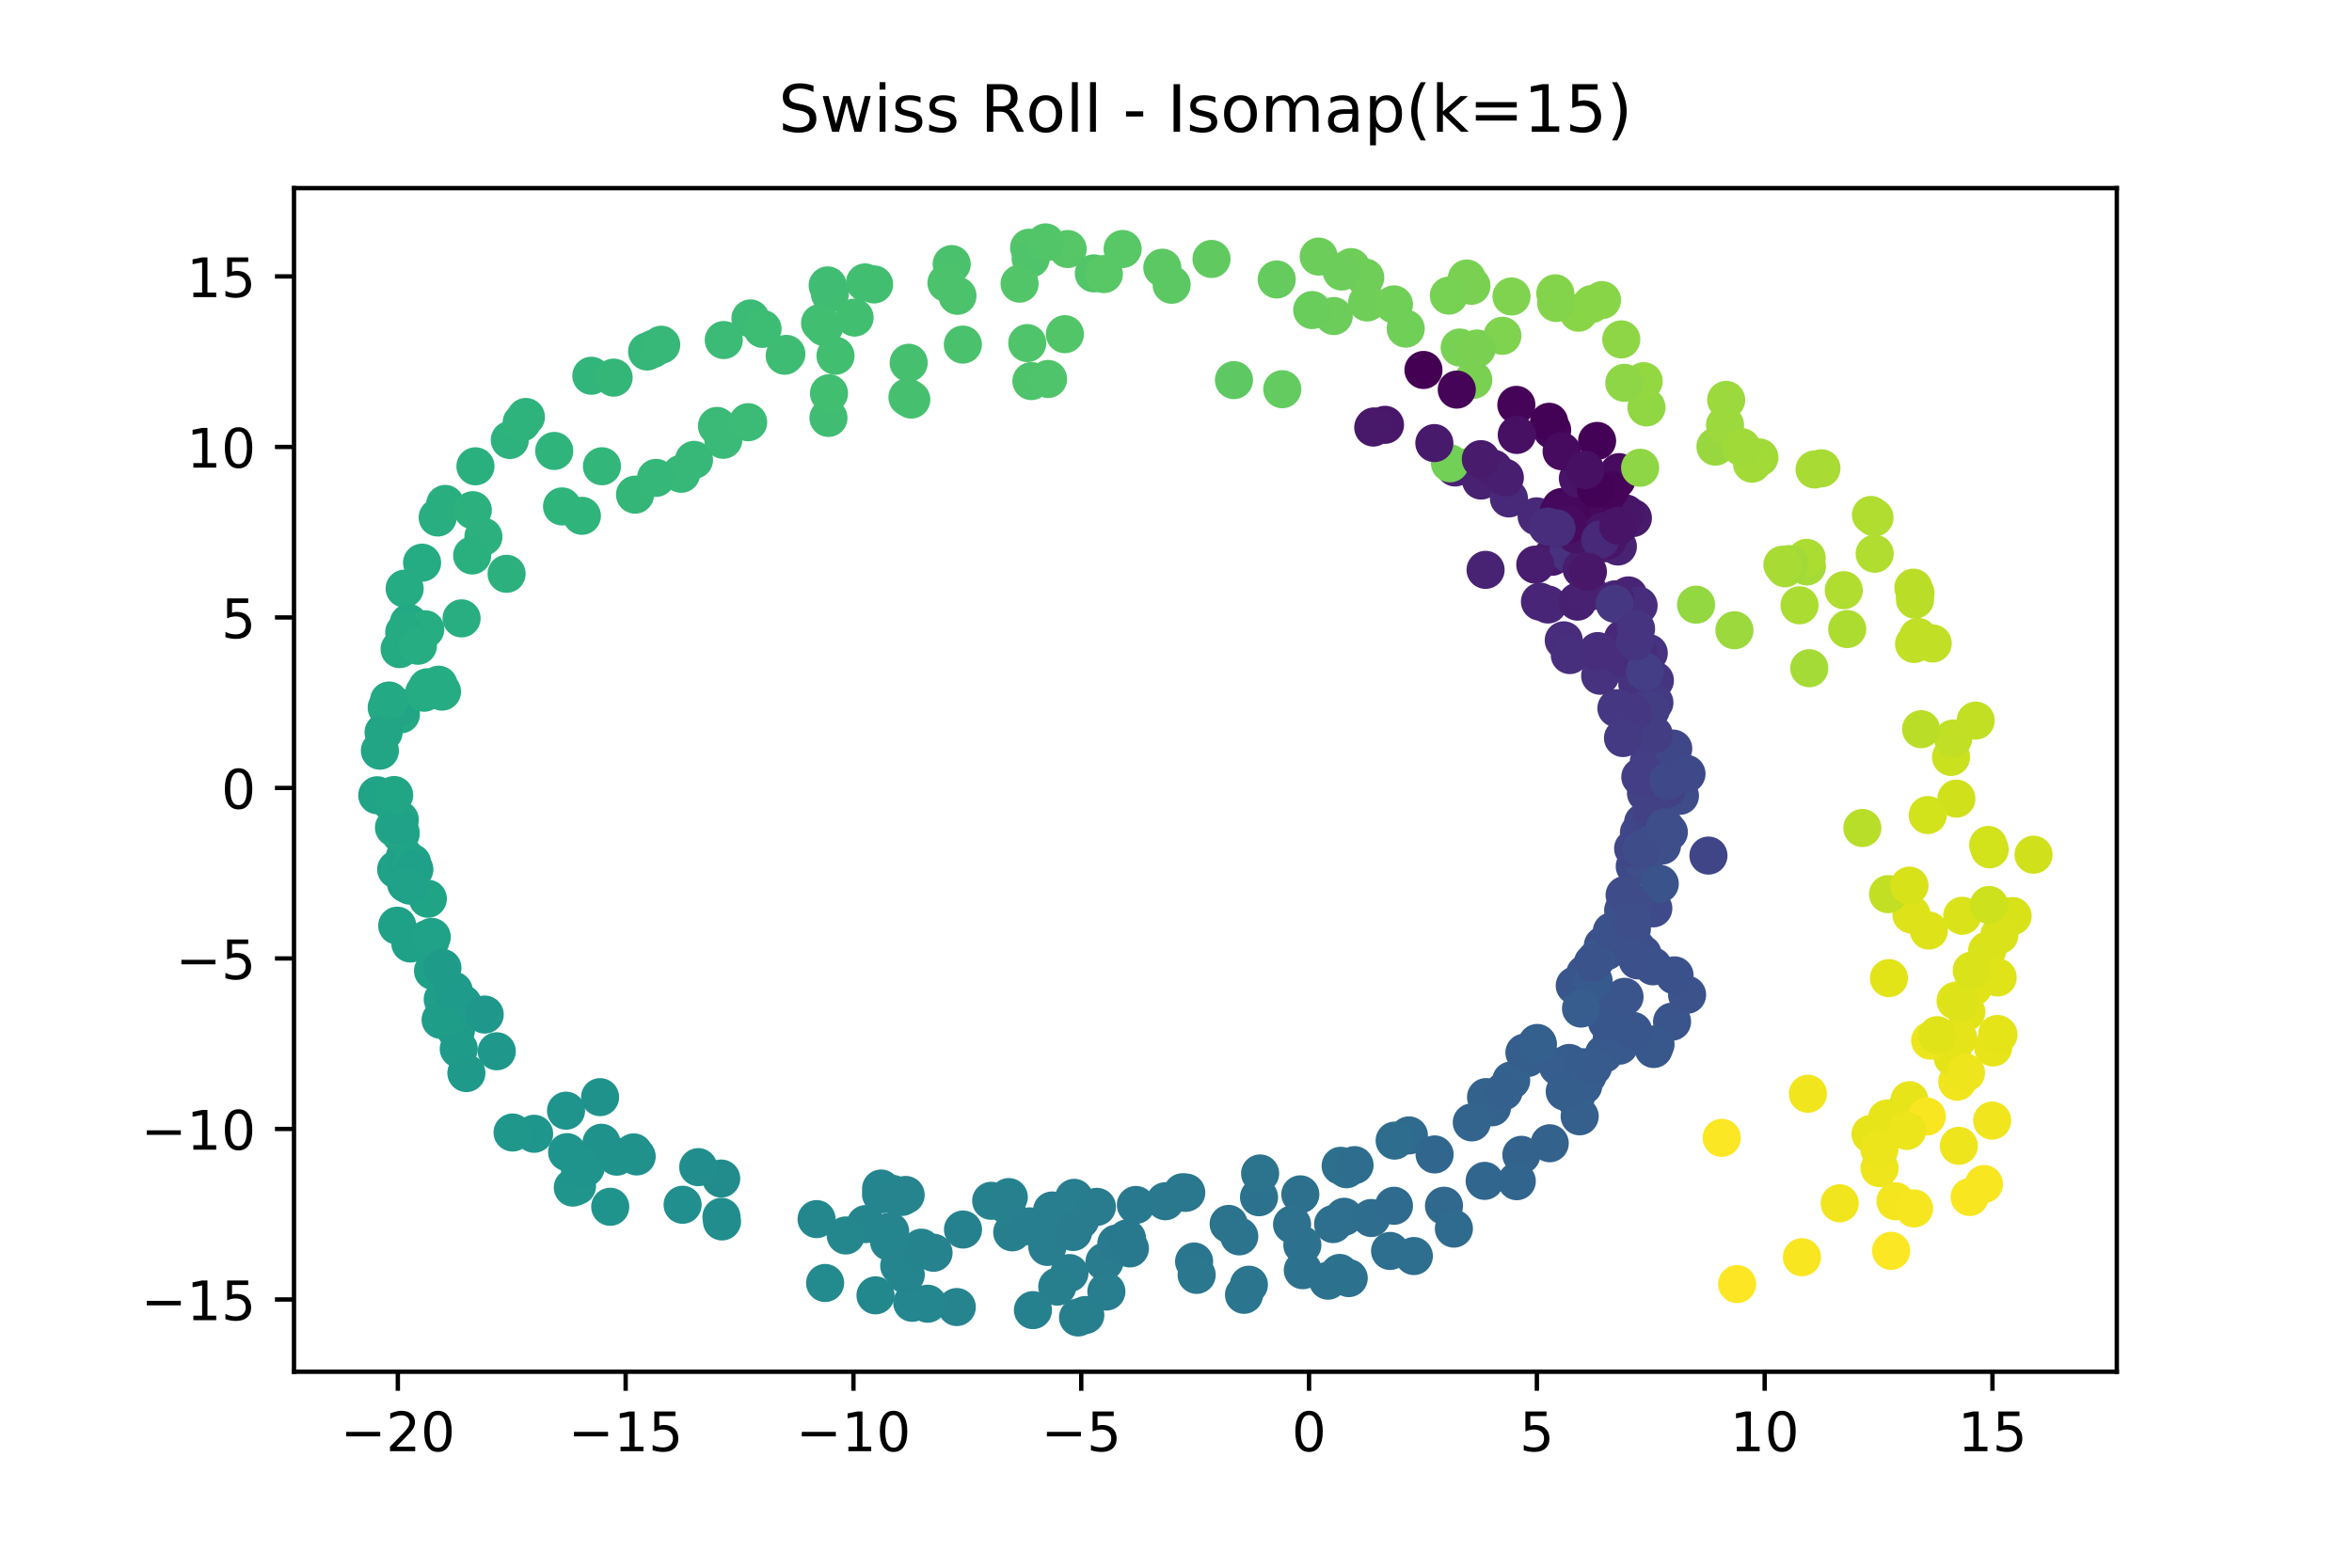 <?xml version="1.0" encoding="utf-8" standalone="no"?>
<!DOCTYPE svg PUBLIC "-//W3C//DTD SVG 1.1//EN"
  "http://www.w3.org/Graphics/SVG/1.1/DTD/svg11.dtd">
<!-- Created with matplotlib (http://matplotlib.org/) -->
<svg height="288pt" version="1.1" viewBox="0 0 432 288" width="432pt" xmlns="http://www.w3.org/2000/svg" xmlns:xlink="http://www.w3.org/1999/xlink">
 <defs>
  <style type="text/css">
*{stroke-linecap:butt;stroke-linejoin:round;}
  </style>
 </defs>
 <g id="figure_1">
  <g id="patch_1">
   <path d="M 0 288 
L 432 288 
L 432 0 
L 0 0 
z
" style="fill:#ffffff;"/>
  </g>
  <g id="axes_1">
   <g id="patch_2">
    <path d="M 54 252 
L 388.8 252 
L 388.8 34.56 
L 54 34.56 
z
" style="fill:#ffffff;"/>
   </g>
   <g id="PathCollection_1">
    <defs>
     <path d="M 0 3 
C 0.796 3 1.559 2.684 2.121 2.121 
C 2.684 1.559 3 0.796 3 0 
C 3 -0.796 2.684 -1.559 2.121 -2.121 
C 1.559 -2.684 0.796 -3 0 -3 
C -0.796 -3 -1.559 -2.684 -2.121 -2.121 
C -2.684 -1.559 -3 -0.796 -3 0 
C -3 0.796 -2.684 1.559 -2.121 2.121 
C -1.559 2.684 -0.796 3 0 3 
z
" id="C0_0_180a07c878"/>
    </defs>
    <g clip-path="url(#p26c5fe30ca)">
     <use style="fill:#1e9c89;stroke:#1e9c89;" x="84.263" xlink:href="#C0_0_180a07c878" y="192.694"/>
    </g>
    <g clip-path="url(#p26c5fe30ca)">
     <use style="fill:#4ac16d;stroke:#4ac16d;" x="176.849" xlink:href="#C0_0_180a07c878" y="63.305"/>
    </g>
    <g clip-path="url(#p26c5fe30ca)">
     <use style="fill:#23a983;stroke:#23a983;" x="71.032" xlink:href="#C0_0_180a07c878" y="129.995"/>
    </g>
    <g clip-path="url(#p26c5fe30ca)">
     <use style="fill:#1e9b8a;stroke:#1e9b8a;" x="85.001" xlink:href="#C0_0_180a07c878" y="184.412"/>
    </g>
    <g clip-path="url(#p26c5fe30ca)">
     <use style="fill:#287d8e;stroke:#287d8e;" x="196.425" xlink:href="#C0_0_180a07c878" y="233.879"/>
    </g>
    <g clip-path="url(#p26c5fe30ca)">
     <use style="fill:#2eb37c;stroke:#2eb37c;" x="96.589" xlink:href="#C0_0_180a07c878" y="76.604"/>
    </g>
    <g clip-path="url(#p26c5fe30ca)">
     <use style="fill:#26818e;stroke:#26818e;" x="182.056" xlink:href="#C0_0_180a07c878" y="220.6"/>
    </g>
    <g clip-path="url(#p26c5fe30ca)">
     <use style="fill:#b8de29;stroke:#b8de29;" x="342.063" xlink:href="#C0_0_180a07c878" y="152.112"/>
    </g>
    <g clip-path="url(#p26c5fe30ca)">
     <use style="fill:#e7e419;stroke:#e7e419;" x="349.955" xlink:href="#C0_0_180a07c878" y="203.967"/>
    </g>
    <g clip-path="url(#p26c5fe30ca)">
     <use style="fill:#2c738e;stroke:#2c738e;" x="227.616" xlink:href="#C0_0_180a07c878" y="227.131"/>
    </g>
    <g clip-path="url(#p26c5fe30ca)">
     <use style="fill:#75d054;stroke:#75d054;" x="269.596" xlink:href="#C0_0_180a07c878" y="85.811"/>
    </g>
    <g clip-path="url(#p26c5fe30ca)">
     <use style="fill:#1f968b;stroke:#1f968b;" x="98.102" xlink:href="#C0_0_180a07c878" y="208.285"/>
    </g>
    <g clip-path="url(#p26c5fe30ca)">
     <use style="fill:#1fa188;stroke:#1fa188;" x="74.638" xlink:href="#C0_0_180a07c878" y="161.16"/>
    </g>
    <g clip-path="url(#p26c5fe30ca)">
     <use style="fill:#d0e11c;stroke:#d0e11c;" x="359.337" xlink:href="#C0_0_180a07c878" y="146.711"/>
    </g>
    <g clip-path="url(#p26c5fe30ca)">
     <use style="fill:#481a6c;stroke:#481a6c;" x="299.918" xlink:href="#C0_0_180a07c878" y="95.17"/>
    </g>
    <g clip-path="url(#p26c5fe30ca)">
     <use style="fill:#481f70;stroke:#481f70;" x="294.061" xlink:href="#C0_0_180a07c878" y="95.763"/>
    </g>
    <g clip-path="url(#p26c5fe30ca)">
     <use style="fill:#450559;stroke:#450559;" x="286.69" xlink:href="#C0_0_180a07c878" y="93.222"/>
    </g>
    <g clip-path="url(#p26c5fe30ca)">
     <use style="fill:#90d743;stroke:#90d743;" x="302.414" xlink:href="#C0_0_180a07c878" y="74.839"/>
    </g>
    <g clip-path="url(#p26c5fe30ca)">
     <use style="fill:#6ece58;stroke:#6ece58;" x="248.166" xlink:href="#C0_0_180a07c878" y="49.073"/>
    </g>
    <g clip-path="url(#p26c5fe30ca)">
     <use style="fill:#a8db34;stroke:#a8db34;" x="327.861" xlink:href="#C0_0_180a07c878" y="104.401"/>
    </g>
    <g clip-path="url(#p26c5fe30ca)">
     <use style="fill:#f1e51d;stroke:#f1e51d;" x="365.906" xlink:href="#C0_0_180a07c878" y="205.863"/>
    </g>
    <g clip-path="url(#p26c5fe30ca)">
     <use style="fill:#7ad151;stroke:#7ad151;" x="270.602" xlink:href="#C0_0_180a07c878" y="69.791"/>
    </g>
    <g clip-path="url(#p26c5fe30ca)">
     <use style="fill:#24868e;stroke:#24868e;" x="167.558" xlink:href="#C0_0_180a07c878" y="239.341"/>
    </g>
    <g clip-path="url(#p26c5fe30ca)">
     <use style="fill:#6ece58;stroke:#6ece58;" x="250.76" xlink:href="#C0_0_180a07c878" y="50.988"/>
    </g>
    <g clip-path="url(#p26c5fe30ca)">
     <use style="fill:#482979;stroke:#482979;" x="298.072" xlink:href="#C0_0_180a07c878" y="117.318"/>
    </g>
    <g clip-path="url(#p26c5fe30ca)">
     <use style="fill:#2cb17e;stroke:#2cb17e;" x="88.79" xlink:href="#C0_0_180a07c878" y="98.599"/>
    </g>
    <g clip-path="url(#p26c5fe30ca)">
     <use style="fill:#46307e;stroke:#46307e;" x="301.758" xlink:href="#C0_0_180a07c878" y="122.616"/>
    </g>
    <g clip-path="url(#p26c5fe30ca)">
     <use style="fill:#dde318;stroke:#dde318;" x="351.078" xlink:href="#C0_0_180a07c878" y="168.011"/>
    </g>
    <g clip-path="url(#p26c5fe30ca)">
     <use style="fill:#1f958b;stroke:#1f958b;" x="105.21" xlink:href="#C0_0_180a07c878" y="218.171"/>
    </g>
    <g clip-path="url(#p26c5fe30ca)">
     <use style="fill:#297b8e;stroke:#297b8e;" x="202.867" xlink:href="#C0_0_180a07c878" y="231.79"/>
    </g>
    <g clip-path="url(#p26c5fe30ca)">
     <use style="fill:#3a548c;stroke:#3a548c;" x="307.112" xlink:href="#C0_0_180a07c878" y="187.687"/>
    </g>
    <g clip-path="url(#p26c5fe30ca)">
     <use style="fill:#6ccd5a;stroke:#6ccd5a;" x="244.974" xlink:href="#C0_0_180a07c878" y="58.063"/>
    </g>
    <g clip-path="url(#p26c5fe30ca)">
     <use style="fill:#25858e;stroke:#25858e;" x="159.021" xlink:href="#C0_0_180a07c878" y="224.876"/>
    </g>
    <g clip-path="url(#p26c5fe30ca)">
     <use style="fill:#1fa188;stroke:#1fa188;" x="75.376" xlink:href="#C0_0_180a07c878" y="173.333"/>
    </g>
    <g clip-path="url(#p26c5fe30ca)">
     <use style="fill:#450559;stroke:#450559;" x="286.978" xlink:href="#C0_0_180a07c878" y="93.134"/>
    </g>
    <g clip-path="url(#p26c5fe30ca)">
     <use style="fill:#25ac82;stroke:#25ac82;" x="80.556" xlink:href="#C0_0_180a07c878" y="125.789"/>
    </g>
    <g clip-path="url(#p26c5fe30ca)">
     <use style="fill:#25ab82;stroke:#25ab82;" x="73.398" xlink:href="#C0_0_180a07c878" y="119.249"/>
    </g>
    <g clip-path="url(#p26c5fe30ca)">
     <use style="fill:#25ac82;stroke:#25ac82;" x="74.324" xlink:href="#C0_0_180a07c878" y="108.13"/>
    </g>
    <g clip-path="url(#p26c5fe30ca)">
     <use style="fill:#dae319;stroke:#dae319;" x="360.408" xlink:href="#C0_0_180a07c878" y="168.234"/>
    </g>
    <g clip-path="url(#p26c5fe30ca)">
     <use style="fill:#3bbb75;stroke:#3bbb75;" x="137.837" xlink:href="#C0_0_180a07c878" y="58.504"/>
    </g>
    <g clip-path="url(#p26c5fe30ca)">
     <use style="fill:#2e6e8e;stroke:#2e6e8e;" x="259.687" xlink:href="#C0_0_180a07c878" y="230.748"/>
    </g>
    <g clip-path="url(#p26c5fe30ca)">
     <use style="fill:#26818e;stroke:#26818e;" x="176.878" xlink:href="#C0_0_180a07c878" y="225.878"/>
    </g>
    <g clip-path="url(#p26c5fe30ca)">
     <use style="fill:#42be71;stroke:#42be71;" x="151.368" xlink:href="#C0_0_180a07c878" y="60.08"/>
    </g>
    <g clip-path="url(#p26c5fe30ca)">
     <use style="fill:#481668;stroke:#481668;" x="298.636" xlink:href="#C0_0_180a07c878" y="94.342"/>
    </g>
    <g clip-path="url(#p26c5fe30ca)">
     <use style="fill:#35b779;stroke:#35b779;" x="119.953" xlink:href="#C0_0_180a07c878" y="64.092"/>
    </g>
    <g clip-path="url(#p26c5fe30ca)">
     <use style="fill:#37b878;stroke:#37b878;" x="125.113" xlink:href="#C0_0_180a07c878" y="87.037"/>
    </g>
    <g clip-path="url(#p26c5fe30ca)">
     <use style="fill:#404588;stroke:#404588;" x="303.233" xlink:href="#C0_0_180a07c878" y="145.005"/>
    </g>
    <g clip-path="url(#p26c5fe30ca)">
     <use style="fill:#472c7a;stroke:#472c7a;" x="290.869" xlink:href="#C0_0_180a07c878" y="98.111"/>
    </g>
    <g clip-path="url(#p26c5fe30ca)">
     <use style="fill:#33638d;stroke:#33638d;" x="272.948" xlink:href="#C0_0_180a07c878" y="201.548"/>
    </g>
    <g clip-path="url(#p26c5fe30ca)">
     <use style="fill:#2e6f8e;stroke:#2e6f8e;" x="244.858" xlink:href="#C0_0_180a07c878" y="224.874"/>
    </g>
    <g clip-path="url(#p26c5fe30ca)">
     <use style="fill:#1fa188;stroke:#1fa188;" x="74.346" xlink:href="#C0_0_180a07c878" y="157.428"/>
    </g>
    <g clip-path="url(#p26c5fe30ca)">
     <use style="fill:#26818e;stroke:#26818e;" x="189.722" xlink:href="#C0_0_180a07c878" y="240.683"/>
    </g>
    <g clip-path="url(#p26c5fe30ca)">
     <use style="fill:#f8e621;stroke:#f8e621;" x="361.776" xlink:href="#C0_0_180a07c878" y="219.905"/>
    </g>
    <g clip-path="url(#p26c5fe30ca)">
     <use style="fill:#482475;stroke:#482475;" x="299.097" xlink:href="#C0_0_180a07c878" y="109.382"/>
    </g>
    <g clip-path="url(#p26c5fe30ca)">
     <use style="fill:#404588;stroke:#404588;" x="303.297" xlink:href="#C0_0_180a07c878" y="144.299"/>
    </g>
    <g clip-path="url(#p26c5fe30ca)">
     <use style="fill:#453781;stroke:#453781;" x="301.733" xlink:href="#C0_0_180a07c878" y="131.81"/>
    </g>
    <g clip-path="url(#p26c5fe30ca)">
     <use style="fill:#2fb47c;stroke:#2fb47c;" x="103.234" xlink:href="#C0_0_180a07c878" y="93.032"/>
    </g>
    <g clip-path="url(#p26c5fe30ca)">
     <use style="fill:#3b528b;stroke:#3b528b;" x="295.05" xlink:href="#C0_0_180a07c878" y="174.751"/>
    </g>
    <g clip-path="url(#p26c5fe30ca)">
     <use style="fill:#24878e;stroke:#24878e;" x="149.984" xlink:href="#C0_0_180a07c878" y="223.963"/>
    </g>
    <g clip-path="url(#p26c5fe30ca)">
     <use style="fill:#3c4f8a;stroke:#3c4f8a;" x="305.264" xlink:href="#C0_0_180a07c878" y="155.346"/>
    </g>
    <g clip-path="url(#p26c5fe30ca)">
     <use style="fill:#453581;stroke:#453581;" x="303.956" xlink:href="#C0_0_180a07c878" y="125.003"/>
    </g>
    <g clip-path="url(#p26c5fe30ca)">
     <use style="fill:#482677;stroke:#482677;" x="284.323" xlink:href="#C0_0_180a07c878" y="111.053"/>
    </g>
    <g clip-path="url(#p26c5fe30ca)">
     <use style="fill:#31b57b;stroke:#31b57b;" x="108.617" xlink:href="#C0_0_180a07c878" y="69.029"/>
    </g>
    <g clip-path="url(#p26c5fe30ca)">
     <use style="fill:#472f7d;stroke:#472f7d;" x="291.357" xlink:href="#C0_0_180a07c878" y="100.588"/>
    </g>
    <g clip-path="url(#p26c5fe30ca)">
     <use style="fill:#424186;stroke:#424186;" x="302.326" xlink:href="#C0_0_180a07c878" y="145.713"/>
    </g>
    <g clip-path="url(#p26c5fe30ca)">
     <use style="fill:#2d708e;stroke:#2d708e;" x="246.243" xlink:href="#C0_0_180a07c878" y="214.173"/>
    </g>
    <g clip-path="url(#p26c5fe30ca)">
     <use style="fill:#89d548;stroke:#89d548;" x="292.364" xlink:href="#C0_0_180a07c878" y="55.857"/>
    </g>
    <g clip-path="url(#p26c5fe30ca)">
     <use style="fill:#482173;stroke:#482173;" x="272.033" xlink:href="#C0_0_180a07c878" y="88.283"/>
    </g>
    <g clip-path="url(#p26c5fe30ca)">
     <use style="fill:#93d741;stroke:#93d741;" x="301.903" xlink:href="#C0_0_180a07c878" y="70.028"/>
    </g>
    <g clip-path="url(#p26c5fe30ca)">
     <use style="fill:#482173;stroke:#482173;" x="267.258" xlink:href="#C0_0_180a07c878" y="85.877"/>
    </g>
    <g clip-path="url(#p26c5fe30ca)">
     <use style="fill:#f1e51d;stroke:#f1e51d;" x="332.062" xlink:href="#C0_0_180a07c878" y="200.933"/>
    </g>
    <g clip-path="url(#p26c5fe30ca)">
     <use style="fill:#23888e;stroke:#23888e;" x="160.809" xlink:href="#C0_0_180a07c878" y="237.968"/>
    </g>
    <g clip-path="url(#p26c5fe30ca)">
     <use style="fill:#f1e51d;stroke:#f1e51d;" x="337.906" xlink:href="#C0_0_180a07c878" y="221.057"/>
    </g>
    <g clip-path="url(#p26c5fe30ca)">
     <use style="fill:#23a983;stroke:#23a983;" x="73.636" xlink:href="#C0_0_180a07c878" y="131.231"/>
    </g>
    <g clip-path="url(#p26c5fe30ca)">
     <use style="fill:#58c765;stroke:#58c765;" x="206.196" xlink:href="#C0_0_180a07c878" y="45.743"/>
    </g>
    <g clip-path="url(#p26c5fe30ca)">
     <use style="fill:#470d60;stroke:#470d60;" x="287.466" xlink:href="#C0_0_180a07c878" y="95.725"/>
    </g>
    <g clip-path="url(#p26c5fe30ca)">
     <use style="fill:#375a8c;stroke:#375a8c;" x="294.599" xlink:href="#C0_0_180a07c878" y="193.606"/>
    </g>
    <g clip-path="url(#p26c5fe30ca)">
     <use style="fill:#482979;stroke:#482979;" x="284.504" xlink:href="#C0_0_180a07c878" y="95.678"/>
    </g>
    <g clip-path="url(#p26c5fe30ca)">
     <use style="fill:#355e8d;stroke:#355e8d;" x="280.601" xlink:href="#C0_0_180a07c878" y="194.36"/>
    </g>
    <g clip-path="url(#p26c5fe30ca)">
     <use style="fill:#482979;stroke:#482979;" x="282.24" xlink:href="#C0_0_180a07c878" y="94.858"/>
    </g>
    <g clip-path="url(#p26c5fe30ca)">
     <use style="fill:#33638d;stroke:#33638d;" x="279.436" xlink:href="#C0_0_180a07c878" y="212.157"/>
    </g>
    <g clip-path="url(#p26c5fe30ca)">
     <use style="fill:#297b8e;stroke:#297b8e;" x="198.403" xlink:href="#C0_0_180a07c878" y="224.151"/>
    </g>
    <g clip-path="url(#p26c5fe30ca)">
     <use style="fill:#481769;stroke:#481769;" x="295.028" xlink:href="#C0_0_180a07c878" y="99.794"/>
    </g>
    <g clip-path="url(#p26c5fe30ca)">
     <use style="fill:#40bd72;stroke:#40bd72;" x="152.166" xlink:href="#C0_0_180a07c878" y="76.775"/>
    </g>
    <g clip-path="url(#p26c5fe30ca)">
     <use style="fill:#1fa088;stroke:#1fa088;" x="74.584" xlink:href="#C0_0_180a07c878" y="162.33"/>
    </g>
    <g clip-path="url(#p26c5fe30ca)">
     <use style="fill:#39558c;stroke:#39558c;" x="296.432" xlink:href="#C0_0_180a07c878" y="184.085"/>
    </g>
    <g clip-path="url(#p26c5fe30ca)">
     <use style="fill:#1f958b;stroke:#1f958b;" x="105.981" xlink:href="#C0_0_180a07c878" y="217.882"/>
    </g>
    <g clip-path="url(#p26c5fe30ca)">
     <use style="fill:#482071;stroke:#482071;" x="289.741" xlink:href="#C0_0_180a07c878" y="110.527"/>
    </g>
    <g clip-path="url(#p26c5fe30ca)">
     <use style="fill:#1fa287;stroke:#1fa287;" x="79.029" xlink:href="#C0_0_180a07c878" y="172.894"/>
    </g>
    <g clip-path="url(#p26c5fe30ca)">
     <use style="fill:#d2e21b;stroke:#d2e21b;" x="354.078" xlink:href="#C0_0_180a07c878" y="149.732"/>
    </g>
    <g clip-path="url(#p26c5fe30ca)">
     <use style="fill:#33638d;stroke:#33638d;" x="277.567" xlink:href="#C0_0_180a07c878" y="198.487"/>
    </g>
    <g clip-path="url(#p26c5fe30ca)">
     <use style="fill:#35b779;stroke:#35b779;" x="118.854" xlink:href="#C0_0_180a07c878" y="64.575"/>
    </g>
    <g clip-path="url(#p26c5fe30ca)">
     <use style="fill:#472d7b;stroke:#472d7b;" x="300.966" xlink:href="#C0_0_180a07c878" y="111.258"/>
    </g>
    <g clip-path="url(#p26c5fe30ca)">
     <use style="fill:#4cc26c;stroke:#4cc26c;" x="175.861" xlink:href="#C0_0_180a07c878" y="54.339"/>
    </g>
    <g clip-path="url(#p26c5fe30ca)">
     <use style="fill:#365c8d;stroke:#365c8d;" x="288.232" xlink:href="#C0_0_180a07c878" y="195.278"/>
    </g>
    <g clip-path="url(#p26c5fe30ca)">
     <use style="fill:#433d84;stroke:#433d84;" x="300.352" xlink:href="#C0_0_180a07c878" y="120.811"/>
    </g>
    <g clip-path="url(#p26c5fe30ca)">
     <use style="fill:#20a486;stroke:#20a486;" x="73.575" xlink:href="#C0_0_180a07c878" y="152.923"/>
    </g>
    <g clip-path="url(#p26c5fe30ca)">
     <use style="fill:#450559;stroke:#450559;" x="296.898" xlink:href="#C0_0_180a07c878" y="88.168"/>
    </g>
    <g clip-path="url(#p26c5fe30ca)">
     <use style="fill:#8ed645;stroke:#8ed645;" x="298.347" xlink:href="#C0_0_180a07c878" y="70.33"/>
    </g>
    <g clip-path="url(#p26c5fe30ca)">
     <use style="fill:#440154;stroke:#440154;" x="261.452" xlink:href="#C0_0_180a07c878" y="67.968"/>
    </g>
    <g clip-path="url(#p26c5fe30ca)">
     <use style="fill:#3aba76;stroke:#3aba76;" x="132.852" xlink:href="#C0_0_180a07c878" y="80.793"/>
    </g>
    <g clip-path="url(#p26c5fe30ca)">
     <use style="fill:#39568c;stroke:#39568c;" x="293.002" xlink:href="#C0_0_180a07c878" y="184.893"/>
    </g>
    <g clip-path="url(#p26c5fe30ca)">
     <use style="fill:#56c667;stroke:#56c667;" x="196.098" xlink:href="#C0_0_180a07c878" y="45.75"/>
    </g>
    <g clip-path="url(#p26c5fe30ca)">
     <use style="fill:#e7e419;stroke:#e7e419;" x="343.57" xlink:href="#C0_0_180a07c878" y="208.34"/>
    </g>
    <g clip-path="url(#p26c5fe30ca)">
     <use style="fill:#3c508b;stroke:#3c508b;" x="298.131" xlink:href="#C0_0_180a07c878" y="167.24"/>
    </g>
    <g clip-path="url(#p26c5fe30ca)">
     <use style="fill:#1fa287;stroke:#1fa287;" x="72.768" xlink:href="#C0_0_180a07c878" y="159.719"/>
    </g>
    <g clip-path="url(#p26c5fe30ca)">
     <use style="fill:#21a685;stroke:#21a685;" x="71.828" xlink:href="#C0_0_180a07c878" y="147.409"/>
    </g>
    <g clip-path="url(#p26c5fe30ca)">
     <use style="fill:#1fa187;stroke:#1fa187;" x="72.963" xlink:href="#C0_0_180a07c878" y="170.058"/>
    </g>
    <g clip-path="url(#p26c5fe30ca)">
     <use style="fill:#3e4989;stroke:#3e4989;" x="300.26" xlink:href="#C0_0_180a07c878" y="159.149"/>
    </g>
    <g clip-path="url(#p26c5fe30ca)">
     <use style="fill:#e2e418;stroke:#e2e418;" x="361.173" xlink:href="#C0_0_180a07c878" y="185.902"/>
    </g>
    <g clip-path="url(#p26c5fe30ca)">
     <use style="fill:#26828e;stroke:#26828e;" x="171.468" xlink:href="#C0_0_180a07c878" y="230.143"/>
    </g>
    <g clip-path="url(#p26c5fe30ca)">
     <use style="fill:#98d83e;stroke:#98d83e;" x="315.085" xlink:href="#C0_0_180a07c878" y="82.052"/>
    </g>
    <g clip-path="url(#p26c5fe30ca)">
     <use style="fill:#42be71;stroke:#42be71;" x="160.543" xlink:href="#C0_0_180a07c878" y="52.252"/>
    </g>
    <g clip-path="url(#p26c5fe30ca)">
     <use style="fill:#355e8d;stroke:#355e8d;" x="289.365" xlink:href="#C0_0_180a07c878" y="201.872"/>
    </g>
    <g clip-path="url(#p26c5fe30ca)">
     <use style="fill:#84d44b;stroke:#84d44b;" x="290.454" xlink:href="#C0_0_180a07c878" y="96.377"/>
    </g>
    <g clip-path="url(#p26c5fe30ca)">
     <use style="fill:#2a768e;stroke:#2a768e;" x="219.326" xlink:href="#C0_0_180a07c878" y="231.752"/>
    </g>
    <g clip-path="url(#p26c5fe30ca)">
     <use style="fill:#b0dd2f;stroke:#b0dd2f;" x="343.649" xlink:href="#C0_0_180a07c878" y="94.604"/>
    </g>
    <g clip-path="url(#p26c5fe30ca)">
     <use style="fill:#20a386;stroke:#20a386;" x="69.293" xlink:href="#C0_0_180a07c878" y="146.096"/>
    </g>
    <g clip-path="url(#p26c5fe30ca)">
     <use style="fill:#b0dd2f;stroke:#b0dd2f;" x="344.329" xlink:href="#C0_0_180a07c878" y="101.724"/>
    </g>
    <g clip-path="url(#p26c5fe30ca)">
     <use style="fill:#40bd72;stroke:#40bd72;" x="152.429" xlink:href="#C0_0_180a07c878" y="53.956"/>
    </g>
    <g clip-path="url(#p26c5fe30ca)">
     <use style="fill:#50c46a;stroke:#50c46a;" x="188.681" xlink:href="#C0_0_180a07c878" y="63.029"/>
    </g>
    <g clip-path="url(#p26c5fe30ca)">
     <use style="fill:#21908d;stroke:#21908d;" x="116.938" xlink:href="#C0_0_180a07c878" y="212.451"/>
    </g>
    <g clip-path="url(#p26c5fe30ca)">
     <use style="fill:#e2e418;stroke:#e2e418;" x="362.45" xlink:href="#C0_0_180a07c878" y="181.305"/>
    </g>
    <g clip-path="url(#p26c5fe30ca)">
     <use style="fill:#2db27d;stroke:#2db27d;" x="93.642" xlink:href="#C0_0_180a07c878" y="80.829"/>
    </g>
    <g clip-path="url(#p26c5fe30ca)">
     <use style="fill:#287d8e;stroke:#287d8e;" x="197.282" xlink:href="#C0_0_180a07c878" y="220.059"/>
    </g>
    <g clip-path="url(#p26c5fe30ca)">
     <use style="fill:#23a983;stroke:#23a983;" x="75.072" xlink:href="#C0_0_180a07c878" y="114.441"/>
    </g>
    <g clip-path="url(#p26c5fe30ca)">
     <use style="fill:#450559;stroke:#450559;" x="285.09" xlink:href="#C0_0_180a07c878" y="79.002"/>
    </g>
    <g clip-path="url(#p26c5fe30ca)">
     <use style="fill:#355f8d;stroke:#355f8d;" x="282.36" xlink:href="#C0_0_180a07c878" y="191.605"/>
    </g>
    <g clip-path="url(#p26c5fe30ca)">
     <use style="fill:#32b67a;stroke:#32b67a;" x="110.566" xlink:href="#C0_0_180a07c878" y="85.655"/>
    </g>
    <g clip-path="url(#p26c5fe30ca)">
     <use style="fill:#365c8d;stroke:#365c8d;" x="291.607" xlink:href="#C0_0_180a07c878" y="197.588"/>
    </g>
    <g clip-path="url(#p26c5fe30ca)">
     <use style="fill:#25ac82;stroke:#25ac82;" x="81.187" xlink:href="#C0_0_180a07c878" y="127.058"/>
    </g>
    <g clip-path="url(#p26c5fe30ca)">
     <use style="fill:#277f8e;stroke:#277f8e;" x="194.196" xlink:href="#C0_0_180a07c878" y="236.362"/>
    </g>
    <g clip-path="url(#p26c5fe30ca)">
     <use style="fill:#472e7c;stroke:#472e7c;" x="297.574" xlink:href="#C0_0_180a07c878" y="121.899"/>
    </g>
    <g clip-path="url(#p26c5fe30ca)">
     <use style="fill:#355e8d;stroke:#355e8d;" x="279.996" xlink:href="#C0_0_180a07c878" y="193.382"/>
    </g>
    <g clip-path="url(#p26c5fe30ca)">
     <use style="fill:#1fa188;stroke:#1fa188;" x="74.439" xlink:href="#C0_0_180a07c878" y="158.178"/>
    </g>
    <g clip-path="url(#p26c5fe30ca)">
     <use style="fill:#21a585;stroke:#21a585;" x="73.542" xlink:href="#C0_0_180a07c878" y="130.035"/>
    </g>
    <g clip-path="url(#p26c5fe30ca)">
     <use style="fill:#1fa187;stroke:#1fa187;" x="78.382" xlink:href="#C0_0_180a07c878" y="172.541"/>
    </g>
    <g clip-path="url(#p26c5fe30ca)">
     <use style="fill:#2fb47c;stroke:#2fb47c;" x="106.876" xlink:href="#C0_0_180a07c878" y="94.759"/>
    </g>
    <g clip-path="url(#p26c5fe30ca)">
     <use style="fill:#2fb47c;stroke:#2fb47c;" x="101.799" xlink:href="#C0_0_180a07c878" y="82.844"/>
    </g>
    <g clip-path="url(#p26c5fe30ca)">
     <use style="fill:#277f8e;stroke:#277f8e;" x="185.918" xlink:href="#C0_0_180a07c878" y="226.391"/>
    </g>
    <g clip-path="url(#p26c5fe30ca)">
     <use style="fill:#bade28;stroke:#bade28;" x="351.822" xlink:href="#C0_0_180a07c878" y="108.945"/>
    </g>
    <g clip-path="url(#p26c5fe30ca)">
     <use style="fill:#2d708e;stroke:#2d708e;" x="247.317" xlink:href="#C0_0_180a07c878" y="214.799"/>
    </g>
    <g clip-path="url(#p26c5fe30ca)">
     <use style="fill:#26818e;stroke:#26818e;" x="185.286" xlink:href="#C0_0_180a07c878" y="219.919"/>
    </g>
    <g clip-path="url(#p26c5fe30ca)">
     <use style="fill:#b8de29;stroke:#b8de29;" x="351.734" xlink:href="#C0_0_180a07c878" y="110.159"/>
    </g>
    <g clip-path="url(#p26c5fe30ca)">
     <use style="fill:#7fd34e;stroke:#7fd34e;" x="275.948" xlink:href="#C0_0_180a07c878" y="61.687"/>
    </g>
    <g clip-path="url(#p26c5fe30ca)">
     <use style="fill:#46c06f;stroke:#46c06f;" x="166.677" xlink:href="#C0_0_180a07c878" y="72.977"/>
    </g>
    <g clip-path="url(#p26c5fe30ca)">
     <use style="fill:#482374;stroke:#482374;" x="297.161" xlink:href="#C0_0_180a07c878" y="100.397"/>
    </g>
    <g clip-path="url(#p26c5fe30ca)">
     <use style="fill:#cae11f;stroke:#cae11f;" x="358.356" xlink:href="#C0_0_180a07c878" y="139.061"/>
    </g>
    <g clip-path="url(#p26c5fe30ca)">
     <use style="fill:#4ac16d;stroke:#4ac16d;" x="174.804" xlink:href="#C0_0_180a07c878" y="48.518"/>
    </g>
    <g clip-path="url(#p26c5fe30ca)">
     <use style="fill:#fde725;stroke:#fde725;" x="319.061" xlink:href="#C0_0_180a07c878" y="235.898"/>
    </g>
    <g clip-path="url(#p26c5fe30ca)">
     <use style="fill:#46337f;stroke:#46337f;" x="300.739" xlink:href="#C0_0_180a07c878" y="125.717"/>
    </g>
    <g clip-path="url(#p26c5fe30ca)">
     <use style="fill:#a8db34;stroke:#a8db34;" x="333.288" xlink:href="#C0_0_180a07c878" y="86.245"/>
    </g>
    <g clip-path="url(#p26c5fe30ca)">
     <use style="fill:#453781;stroke:#453781;" x="296.893" xlink:href="#C0_0_180a07c878" y="130.108"/>
    </g>
    <g clip-path="url(#p26c5fe30ca)">
     <use style="fill:#25ac82;stroke:#25ac82;" x="78.482" xlink:href="#C0_0_180a07c878" y="126.261"/>
    </g>
    <g clip-path="url(#p26c5fe30ca)">
     <use style="fill:#472a7a;stroke:#472a7a;" x="288.02" xlink:href="#C0_0_180a07c878" y="96.425"/>
    </g>
    <g clip-path="url(#p26c5fe30ca)">
     <use style="fill:#9bd93c;stroke:#9bd93c;" x="318.571" xlink:href="#C0_0_180a07c878" y="115.787"/>
    </g>
    <g clip-path="url(#p26c5fe30ca)">
     <use style="fill:#7fd34e;stroke:#7fd34e;" x="277.625" xlink:href="#C0_0_180a07c878" y="54.466"/>
    </g>
    <g clip-path="url(#p26c5fe30ca)">
     <use style="fill:#1fa188;stroke:#1fa188;" x="79.536" xlink:href="#C0_0_180a07c878" y="178.356"/>
    </g>
    <g clip-path="url(#p26c5fe30ca)">
     <use style="fill:#29798e;stroke:#29798e;" x="207.533" xlink:href="#C0_0_180a07c878" y="229.347"/>
    </g>
    <g clip-path="url(#p26c5fe30ca)">
     <use style="fill:#48186a;stroke:#48186a;" x="252.233" xlink:href="#C0_0_180a07c878" y="78.542"/>
    </g>
    <g clip-path="url(#p26c5fe30ca)">
     <use style="fill:#42be71;stroke:#42be71;" x="153.459" xlink:href="#C0_0_180a07c878" y="65.357"/>
    </g>
    <g clip-path="url(#p26c5fe30ca)">
     <use style="fill:#25848e;stroke:#25848e;" x="166.342" xlink:href="#C0_0_180a07c878" y="219.526"/>
    </g>
    <g clip-path="url(#p26c5fe30ca)">
     <use style="fill:#4ec36b;stroke:#4ec36b;" x="189.44" xlink:href="#C0_0_180a07c878" y="70.007"/>
    </g>
    <g clip-path="url(#p26c5fe30ca)">
     <use style="fill:#a5db36;stroke:#a5db36;" x="331.879" xlink:href="#C0_0_180a07c878" y="104.062"/>
    </g>
    <g clip-path="url(#p26c5fe30ca)">
     <use style="fill:#efe51c;stroke:#efe51c;" x="359.787" xlink:href="#C0_0_180a07c878" y="210.501"/>
    </g>
    <g clip-path="url(#p26c5fe30ca)">
     <use style="fill:#a0da39;stroke:#a0da39;" x="323.154" xlink:href="#C0_0_180a07c878" y="84.036"/>
    </g>
    <g clip-path="url(#p26c5fe30ca)">
     <use style="fill:#440256;stroke:#440256;" x="293.343" xlink:href="#C0_0_180a07c878" y="81.002"/>
    </g>
    <g clip-path="url(#p26c5fe30ca)">
     <use style="fill:#2e6e8e;stroke:#2e6e8e;" x="246.886" xlink:href="#C0_0_180a07c878" y="223.537"/>
    </g>
    <g clip-path="url(#p26c5fe30ca)">
     <use style="fill:#52c569;stroke:#52c569;" x="189.019" xlink:href="#C0_0_180a07c878" y="45.5"/>
    </g>
    <g clip-path="url(#p26c5fe30ca)">
     <use style="fill:#443983;stroke:#443983;" x="303.873" xlink:href="#C0_0_180a07c878" y="129.081"/>
    </g>
    <g clip-path="url(#p26c5fe30ca)">
     <use style="fill:#1f948c;stroke:#1f948c;" x="104.167" xlink:href="#C0_0_180a07c878" y="211.663"/>
    </g>
    <g clip-path="url(#p26c5fe30ca)">
     <use style="fill:#471365;stroke:#471365;" x="294.84" xlink:href="#C0_0_180a07c878" y="97.323"/>
    </g>
    <g clip-path="url(#p26c5fe30ca)">
     <use style="fill:#414287;stroke:#414287;" x="303.847" xlink:href="#C0_0_180a07c878" y="143.679"/>
    </g>
    <g clip-path="url(#p26c5fe30ca)">
     <use style="fill:#450559;stroke:#450559;" x="292.707" xlink:href="#C0_0_180a07c878" y="95.853"/>
    </g>
    <g clip-path="url(#p26c5fe30ca)">
     <use style="fill:#77d153;stroke:#77d153;" x="268.109" xlink:href="#C0_0_180a07c878" y="63.843"/>
    </g>
    <g clip-path="url(#p26c5fe30ca)">
     <use style="fill:#3e4989;stroke:#3e4989;" x="301.031" xlink:href="#C0_0_180a07c878" y="152.969"/>
    </g>
    <g clip-path="url(#p26c5fe30ca)">
     <use style="fill:#306a8e;stroke:#306a8e;" x="258.78" xlink:href="#C0_0_180a07c878" y="208.589"/>
    </g>
    <g clip-path="url(#p26c5fe30ca)">
     <use style="fill:#d0e11c;stroke:#d0e11c;" x="373.507" xlink:href="#C0_0_180a07c878" y="157.019"/>
    </g>
    <g clip-path="url(#p26c5fe30ca)">
     <use style="fill:#46c06f;stroke:#46c06f;" x="167.381" xlink:href="#C0_0_180a07c878" y="73.405"/>
    </g>
    <g clip-path="url(#p26c5fe30ca)">
     <use style="fill:#460a5d;stroke:#460a5d;" x="294.633" xlink:href="#C0_0_180a07c878" y="92.925"/>
    </g>
    <g clip-path="url(#p26c5fe30ca)">
     <use style="fill:#453882;stroke:#453882;" x="300.466" xlink:href="#C0_0_180a07c878" y="133.296"/>
    </g>
    <g clip-path="url(#p26c5fe30ca)">
     <use style="fill:#26ad81;stroke:#26ad81;" x="78.113" xlink:href="#C0_0_180a07c878" y="115.606"/>
    </g>
    <g clip-path="url(#p26c5fe30ca)">
     <use style="fill:#1fa287;stroke:#1fa287;" x="79.301" xlink:href="#C0_0_180a07c878" y="172.122"/>
    </g>
    <g clip-path="url(#p26c5fe30ca)">
     <use style="fill:#3d4e8a;stroke:#3d4e8a;" x="301.864" xlink:href="#C0_0_180a07c878" y="158.329"/>
    </g>
    <g clip-path="url(#p26c5fe30ca)">
     <use style="fill:#d5e21a;stroke:#d5e21a;" x="368.985" xlink:href="#C0_0_180a07c878" y="168.345"/>
    </g>
    <g clip-path="url(#p26c5fe30ca)">
     <use style="fill:#25ab82;stroke:#25ab82;" x="74.244" xlink:href="#C0_0_180a07c878" y="116.168"/>
    </g>
    <g clip-path="url(#p26c5fe30ca)">
     <use style="fill:#1f988b;stroke:#1f988b;" x="91.244" xlink:href="#C0_0_180a07c878" y="193.128"/>
    </g>
    <g clip-path="url(#p26c5fe30ca)">
     <use style="fill:#21a585;stroke:#21a585;" x="69.777" xlink:href="#C0_0_180a07c878" y="137.905"/>
    </g>
    <g clip-path="url(#p26c5fe30ca)">
     <use style="fill:#52c569;stroke:#52c569;" x="200.905" xlink:href="#C0_0_180a07c878" y="50.221"/>
    </g>
    <g clip-path="url(#p26c5fe30ca)">
     <use style="fill:#33628d;stroke:#33628d;" x="284.643" xlink:href="#C0_0_180a07c878" y="210.027"/>
    </g>
    <g clip-path="url(#p26c5fe30ca)">
     <use style="fill:#2a778e;stroke:#2a778e;" x="217.885" xlink:href="#C0_0_180a07c878" y="219.089"/>
    </g>
    <g clip-path="url(#p26c5fe30ca)">
     <use style="fill:#404588;stroke:#404588;" x="313.796" xlink:href="#C0_0_180a07c878" y="157.178"/>
    </g>
    <g clip-path="url(#p26c5fe30ca)">
     <use style="fill:#433e85;stroke:#433e85;" x="302.832" xlink:href="#C0_0_180a07c878" y="139.991"/>
    </g>
    <g clip-path="url(#p26c5fe30ca)">
     <use style="fill:#dae319;stroke:#dae319;" x="364.984" xlink:href="#C0_0_180a07c878" y="174.643"/>
    </g>
    <g clip-path="url(#p26c5fe30ca)">
     <use style="fill:#58c765;stroke:#58c765;" x="202.75" xlink:href="#C0_0_180a07c878" y="50.349"/>
    </g>
    <g clip-path="url(#p26c5fe30ca)">
     <use style="fill:#218e8d;stroke:#218e8d;" x="132.615" xlink:href="#C0_0_180a07c878" y="224.39"/>
    </g>
    <g clip-path="url(#p26c5fe30ca)">
     <use style="fill:#3e4a89;stroke:#3e4a89;" x="303.669" xlink:href="#C0_0_180a07c878" y="166.874"/>
    </g>
    <g clip-path="url(#p26c5fe30ca)">
     <use style="fill:#3b528b;stroke:#3b528b;" x="309.875" xlink:href="#C0_0_180a07c878" y="182.751"/>
    </g>
    <g clip-path="url(#p26c5fe30ca)">
     <use style="fill:#481467;stroke:#481467;" x="297.193" xlink:href="#C0_0_180a07c878" y="96.641"/>
    </g>
    <g clip-path="url(#p26c5fe30ca)">
     <use style="fill:#27808e;stroke:#27808e;" x="184.871" xlink:href="#C0_0_180a07c878" y="221.358"/>
    </g>
    <g clip-path="url(#p26c5fe30ca)">
     <use style="fill:#33628d;stroke:#33628d;" x="274.053" xlink:href="#C0_0_180a07c878" y="203.423"/>
    </g>
    <g clip-path="url(#p26c5fe30ca)">
     <use style="fill:#42be71;stroke:#42be71;" x="152.266" xlink:href="#C0_0_180a07c878" y="72.25"/>
    </g>
    <g clip-path="url(#p26c5fe30ca)">
     <use style="fill:#2c728e;stroke:#2c728e;" x="243.917" xlink:href="#C0_0_180a07c878" y="235.273"/>
    </g>
    <g clip-path="url(#p26c5fe30ca)">
     <use style="fill:#433d84;stroke:#433d84;" x="306.849" xlink:href="#C0_0_180a07c878" y="140.342"/>
    </g>
    <g clip-path="url(#p26c5fe30ca)">
     <use style="fill:#46085c;stroke:#46085c;" x="286.248" xlink:href="#C0_0_180a07c878" y="94.118"/>
    </g>
    <g clip-path="url(#p26c5fe30ca)">
     <use style="fill:#48186a;stroke:#48186a;" x="285.062" xlink:href="#C0_0_180a07c878" y="102.289"/>
    </g>
    <g clip-path="url(#p26c5fe30ca)">
     <use style="fill:#3aba76;stroke:#3aba76;" x="131.691" xlink:href="#C0_0_180a07c878" y="78.246"/>
    </g>
    <g clip-path="url(#p26c5fe30ca)">
     <use style="fill:#25848e;stroke:#25848e;" x="175.735" xlink:href="#C0_0_180a07c878" y="240.117"/>
    </g>
    <g clip-path="url(#p26c5fe30ca)">
     <use style="fill:#1f988b;stroke:#1f988b;" x="94.145" xlink:href="#C0_0_180a07c878" y="208.053"/>
    </g>
    <g clip-path="url(#p26c5fe30ca)">
     <use style="fill:#bade28;stroke:#bade28;" x="351.707" xlink:href="#C0_0_180a07c878" y="109.235"/>
    </g>
    <g clip-path="url(#p26c5fe30ca)">
     <use style="fill:#f8e621;stroke:#f8e621;" x="330.969" xlink:href="#C0_0_180a07c878" y="230.963"/>
    </g>
    <g clip-path="url(#p26c5fe30ca)">
     <use style="fill:#3f4788;stroke:#3f4788;" x="301.445" xlink:href="#C0_0_180a07c878" y="154.009"/>
    </g>
    <g clip-path="url(#p26c5fe30ca)">
     <use style="fill:#34b679;stroke:#34b679;" x="112.707" xlink:href="#C0_0_180a07c878" y="69.373"/>
    </g>
    <g clip-path="url(#p26c5fe30ca)">
     <use style="fill:#3a548c;stroke:#3a548c;" x="291.154" xlink:href="#C0_0_180a07c878" y="178.876"/>
    </g>
    <g clip-path="url(#p26c5fe30ca)">
     <use style="fill:#46075a;stroke:#46075a;" x="288.596" xlink:href="#C0_0_180a07c878" y="94.284"/>
    </g>
    <g clip-path="url(#p26c5fe30ca)">
     <use style="fill:#63cb5f;stroke:#63cb5f;" x="235.518" xlink:href="#C0_0_180a07c878" y="71.501"/>
    </g>
    <g clip-path="url(#p26c5fe30ca)">
     <use style="fill:#32648e;stroke:#32648e;" x="270.332" xlink:href="#C0_0_180a07c878" y="206.198"/>
    </g>
    <g clip-path="url(#p26c5fe30ca)">
     <use style="fill:#2c738e;stroke:#2c738e;" x="225.671" xlink:href="#C0_0_180a07c878" y="224.843"/>
    </g>
    <g clip-path="url(#p26c5fe30ca)">
     <use style="fill:#21a585;stroke:#21a585;" x="73.43" xlink:href="#C0_0_180a07c878" y="150.597"/>
    </g>
    <g clip-path="url(#p26c5fe30ca)">
     <use style="fill:#8ed645;stroke:#8ed645;" x="297.785" xlink:href="#C0_0_180a07c878" y="62.349"/>
    </g>
    <g clip-path="url(#p26c5fe30ca)">
     <use style="fill:#28ae80;stroke:#28ae80;" x="80.394" xlink:href="#C0_0_180a07c878" y="95.064"/>
    </g>
    <g clip-path="url(#p26c5fe30ca)">
     <use style="fill:#aadc32;stroke:#aadc32;" x="330.522" xlink:href="#C0_0_180a07c878" y="111.197"/>
    </g>
    <g clip-path="url(#p26c5fe30ca)">
     <use style="fill:#38588c;stroke:#38588c;" x="304.074" xlink:href="#C0_0_180a07c878" y="191.852"/>
    </g>
    <g clip-path="url(#p26c5fe30ca)">
     <use style="fill:#7ad151;stroke:#7ad151;" x="271.233" xlink:href="#C0_0_180a07c878" y="64.025"/>
    </g>
    <g clip-path="url(#p26c5fe30ca)">
     <use style="fill:#433e85;stroke:#433e85;" x="301.283" xlink:href="#C0_0_180a07c878" y="142.739"/>
    </g>
    <g clip-path="url(#p26c5fe30ca)">
     <use style="fill:#e2e418;stroke:#e2e418;" x="346.946" xlink:href="#C0_0_180a07c878" y="179.689"/>
    </g>
    <g clip-path="url(#p26c5fe30ca)">
     <use style="fill:#3dbc74;stroke:#3dbc74;" x="140.054" xlink:href="#C0_0_180a07c878" y="60.419"/>
    </g>
    <g clip-path="url(#p26c5fe30ca)">
     <use style="fill:#3f4788;stroke:#3f4788;" x="307.326" xlink:href="#C0_0_180a07c878" y="137.526"/>
    </g>
    <g clip-path="url(#p26c5fe30ca)">
     <use style="fill:#dde318;stroke:#dde318;" x="354.281" xlink:href="#C0_0_180a07c878" y="170.951"/>
    </g>
    <g clip-path="url(#p26c5fe30ca)">
     <use style="fill:#52c569;stroke:#52c569;" x="195.589" xlink:href="#C0_0_180a07c878" y="61.394"/>
    </g>
    <g clip-path="url(#p26c5fe30ca)">
     <use style="fill:#3b528b;stroke:#3b528b;" x="294.415" xlink:href="#C0_0_180a07c878" y="173.678"/>
    </g>
    <g clip-path="url(#p26c5fe30ca)">
     <use style="fill:#404688;stroke:#404688;" x="299.966" xlink:href="#C0_0_180a07c878" y="155.882"/>
    </g>
    <g clip-path="url(#p26c5fe30ca)">
     <use style="fill:#1f948c;stroke:#1f948c;" x="107.559" xlink:href="#C0_0_180a07c878" y="214.517"/>
    </g>
    <g clip-path="url(#p26c5fe30ca)">
     <use style="fill:#46085c;stroke:#46085c;" x="287.67" xlink:href="#C0_0_180a07c878" y="93.709"/>
    </g>
    <g clip-path="url(#p26c5fe30ca)">
     <use style="fill:#404588;stroke:#404588;" x="301.792" xlink:href="#C0_0_180a07c878" y="151.09"/>
    </g>
    <g clip-path="url(#p26c5fe30ca)">
     <use style="fill:#277e8e;stroke:#277e8e;" x="189.09" xlink:href="#C0_0_180a07c878" y="225.295"/>
    </g>
    <g clip-path="url(#p26c5fe30ca)">
     <use style="fill:#2c718e;stroke:#2c718e;" x="239.209" xlink:href="#C0_0_180a07c878" y="228.719"/>
    </g>
    <g clip-path="url(#p26c5fe30ca)">
     <use style="fill:#24878e;stroke:#24878e;" x="155.343" xlink:href="#C0_0_180a07c878" y="226.968"/>
    </g>
    <g clip-path="url(#p26c5fe30ca)">
     <use style="fill:#38598c;stroke:#38598c;" x="297.428" xlink:href="#C0_0_180a07c878" y="192.105"/>
    </g>
    <g clip-path="url(#p26c5fe30ca)">
     <use style="fill:#20a486;stroke:#20a486;" x="75.705" xlink:href="#C0_0_180a07c878" y="158.518"/>
    </g>
    <g clip-path="url(#p26c5fe30ca)">
     <use style="fill:#a5db36;stroke:#a5db36;" x="332.318" xlink:href="#C0_0_180a07c878" y="122.761"/>
    </g>
    <g clip-path="url(#p26c5fe30ca)">
     <use style="fill:#482979;stroke:#482979;" x="277.149" xlink:href="#C0_0_180a07c878" y="91.565"/>
    </g>
    <g clip-path="url(#p26c5fe30ca)">
     <use style="fill:#1f948c;stroke:#1f948c;" x="112.083" xlink:href="#C0_0_180a07c878" y="221.698"/>
    </g>
    <g clip-path="url(#p26c5fe30ca)">
     <use style="fill:#472d7b;stroke:#472d7b;" x="287.221" xlink:href="#C0_0_180a07c878" y="117.635"/>
    </g>
    <g clip-path="url(#p26c5fe30ca)">
     <use style="fill:#4cc26c;stroke:#4cc26c;" x="173.841" xlink:href="#C0_0_180a07c878" y="51.98"/>
    </g>
    <g clip-path="url(#p26c5fe30ca)">
     <use style="fill:#2a768e;stroke:#2a768e;" x="228.491" xlink:href="#C0_0_180a07c878" y="237.866"/>
    </g>
    <g clip-path="url(#p26c5fe30ca)">
     <use style="fill:#1fa088;stroke:#1fa088;" x="76.107" xlink:href="#C0_0_180a07c878" y="159.717"/>
    </g>
    <g clip-path="url(#p26c5fe30ca)">
     <use style="fill:#433d84;stroke:#433d84;" x="303.217" xlink:href="#C0_0_180a07c878" y="130.416"/>
    </g>
    <g clip-path="url(#p26c5fe30ca)">
     <use style="fill:#46327e;stroke:#46327e;" x="288.028" xlink:href="#C0_0_180a07c878" y="101.623"/>
    </g>
    <g clip-path="url(#p26c5fe30ca)">
     <use style="fill:#228d8d;stroke:#228d8d;" x="132.513" xlink:href="#C0_0_180a07c878" y="223.548"/>
    </g>
    <g clip-path="url(#p26c5fe30ca)">
     <use style="fill:#2e6d8e;stroke:#2e6d8e;" x="251.86" xlink:href="#C0_0_180a07c878" y="223.761"/>
    </g>
    <g clip-path="url(#p26c5fe30ca)">
     <use style="fill:#d8e219;stroke:#d8e219;" x="369.669" xlink:href="#C0_0_180a07c878" y="168.294"/>
    </g>
    <g clip-path="url(#p26c5fe30ca)">
     <use style="fill:#65cb5e;stroke:#65cb5e;" x="234.502" xlink:href="#C0_0_180a07c878" y="51.34"/>
    </g>
    <g clip-path="url(#p26c5fe30ca)">
     <use style="fill:#5cc863;stroke:#5cc863;" x="213.489" xlink:href="#C0_0_180a07c878" y="49.183"/>
    </g>
    <g clip-path="url(#p26c5fe30ca)">
     <use style="fill:#c0df25;stroke:#c0df25;" x="358.738" xlink:href="#C0_0_180a07c878" y="135.677"/>
    </g>
    <g clip-path="url(#p26c5fe30ca)">
     <use style="fill:#481d6f;stroke:#481d6f;" x="274.324" xlink:href="#C0_0_180a07c878" y="86.11"/>
    </g>
    <g clip-path="url(#p26c5fe30ca)">
     <use style="fill:#1e9c89;stroke:#1e9c89;" x="83.746" xlink:href="#C0_0_180a07c878" y="189.266"/>
    </g>
    <g clip-path="url(#p26c5fe30ca)">
     <use style="fill:#20a486;stroke:#20a486;" x="78.584" xlink:href="#C0_0_180a07c878" y="165.105"/>
    </g>
    <g clip-path="url(#p26c5fe30ca)">
     <use style="fill:#e7e419;stroke:#e7e419;" x="350.718" xlink:href="#C0_0_180a07c878" y="202.119"/>
    </g>
    <g clip-path="url(#p26c5fe30ca)">
     <use style="fill:#365d8d;stroke:#365d8d;" x="286.178" xlink:href="#C0_0_180a07c878" y="195.943"/>
    </g>
    <g clip-path="url(#p26c5fe30ca)">
     <use style="fill:#3d4e8a;stroke:#3d4e8a;" x="304.257" xlink:href="#C0_0_180a07c878" y="154.492"/>
    </g>
    <g clip-path="url(#p26c5fe30ca)">
     <use style="fill:#482374;stroke:#482374;" x="296.687" xlink:href="#C0_0_180a07c878" y="110.099"/>
    </g>
    <g clip-path="url(#p26c5fe30ca)">
     <use style="fill:#450559;stroke:#450559;" x="296.307" xlink:href="#C0_0_180a07c878" y="88.203"/>
    </g>
    <g clip-path="url(#p26c5fe30ca)">
     <use style="fill:#d2e21b;stroke:#d2e21b;" x="365.456" xlink:href="#C0_0_180a07c878" y="156.026"/>
    </g>
    <g clip-path="url(#p26c5fe30ca)">
     <use style="fill:#37b878;stroke:#37b878;" x="121.447" xlink:href="#C0_0_180a07c878" y="63.332"/>
    </g>
    <g clip-path="url(#p26c5fe30ca)">
     <use style="fill:#70cf57;stroke:#70cf57;" x="258.19" xlink:href="#C0_0_180a07c878" y="60.374"/>
    </g>
    <g clip-path="url(#p26c5fe30ca)">
     <use style="fill:#375a8c;stroke:#375a8c;" x="300.57" xlink:href="#C0_0_180a07c878" y="174.121"/>
    </g>
    <g clip-path="url(#p26c5fe30ca)">
     <use style="fill:#20a486;stroke:#20a486;" x="73.565" xlink:href="#C0_0_180a07c878" y="153.237"/>
    </g>
    <g clip-path="url(#p26c5fe30ca)">
     <use style="fill:#481769;stroke:#481769;" x="254.384" xlink:href="#C0_0_180a07c878" y="78.043"/>
    </g>
    <g clip-path="url(#p26c5fe30ca)">
     <use style="fill:#228c8d;stroke:#228c8d;" x="132.465" xlink:href="#C0_0_180a07c878" y="216.512"/>
    </g>
    <g clip-path="url(#p26c5fe30ca)">
     <use style="fill:#f1e51d;stroke:#f1e51d;" x="359.497" xlink:href="#C0_0_180a07c878" y="198.72"/>
    </g>
    <g clip-path="url(#p26c5fe30ca)">
     <use style="fill:#addc30;stroke:#addc30;" x="339.284" xlink:href="#C0_0_180a07c878" y="115.568"/>
    </g>
    <g clip-path="url(#p26c5fe30ca)">
     <use style="fill:#31688e;stroke:#31688e;" x="265.224" xlink:href="#C0_0_180a07c878" y="221.505"/>
    </g>
    <g clip-path="url(#p26c5fe30ca)">
     <use style="fill:#e7e419;stroke:#e7e419;" x="346.575" xlink:href="#C0_0_180a07c878" y="205.493"/>
    </g>
    <g clip-path="url(#p26c5fe30ca)">
     <use style="fill:#3e4c8a;stroke:#3e4c8a;" x="308.56" xlink:href="#C0_0_180a07c878" y="146.194"/>
    </g>
    <g clip-path="url(#p26c5fe30ca)">
     <use style="fill:#dfe318;stroke:#dfe318;" x="359.192" xlink:href="#C0_0_180a07c878" y="183.849"/>
    </g>
    <g clip-path="url(#p26c5fe30ca)">
     <use style="fill:#dae319;stroke:#dae319;" x="367.222" xlink:href="#C0_0_180a07c878" y="171.779"/>
    </g>
    <g clip-path="url(#p26c5fe30ca)">
     <use style="fill:#7ad151;stroke:#7ad151;" x="269.408" xlink:href="#C0_0_180a07c878" y="51.167"/>
    </g>
    <g clip-path="url(#p26c5fe30ca)">
     <use style="fill:#29af7f;stroke:#29af7f;" x="81.772" xlink:href="#C0_0_180a07c878" y="92.58"/>
    </g>
    <g clip-path="url(#p26c5fe30ca)">
     <use style="fill:#aadc32;stroke:#aadc32;" x="331.834" xlink:href="#C0_0_180a07c878" y="102.484"/>
    </g>
    <g clip-path="url(#p26c5fe30ca)">
     <use style="fill:#365d8d;stroke:#365d8d;" x="290.809" xlink:href="#C0_0_180a07c878" y="199.452"/>
    </g>
    <g clip-path="url(#p26c5fe30ca)">
     <use style="fill:#9bd93c;stroke:#9bd93c;" x="316.844" xlink:href="#C0_0_180a07c878" y="78.083"/>
    </g>
    <g clip-path="url(#p26c5fe30ca)">
     <use style="fill:#25ac82;stroke:#25ac82;" x="77.524" xlink:href="#C0_0_180a07c878" y="103.37"/>
    </g>
    <g clip-path="url(#p26c5fe30ca)">
     <use style="fill:#450457;stroke:#450457;" x="278.514" xlink:href="#C0_0_180a07c878" y="74.381"/>
    </g>
    <g clip-path="url(#p26c5fe30ca)">
     <use style="fill:#2f6b8e;stroke:#2f6b8e;" x="267.044" xlink:href="#C0_0_180a07c878" y="225.706"/>
    </g>
    <g clip-path="url(#p26c5fe30ca)">
     <use style="fill:#46327e;stroke:#46327e;" x="293.911" xlink:href="#C0_0_180a07c878" y="124.141"/>
    </g>
    <g clip-path="url(#p26c5fe30ca)">
     <use style="fill:#f4e61e;stroke:#f4e61e;" x="348.149" xlink:href="#C0_0_180a07c878" y="220.679"/>
    </g>
    <g clip-path="url(#p26c5fe30ca)">
     <use style="fill:#238a8d;stroke:#238a8d;" x="151.55" xlink:href="#C0_0_180a07c878" y="235.696"/>
    </g>
    <g clip-path="url(#p26c5fe30ca)">
     <use style="fill:#218f8d;stroke:#218f8d;" x="125.374" xlink:href="#C0_0_180a07c878" y="221.326"/>
    </g>
    <g clip-path="url(#p26c5fe30ca)">
     <use style="fill:#2cb17e;stroke:#2cb17e;" x="93.047" xlink:href="#C0_0_180a07c878" y="105.414"/>
    </g>
    <g clip-path="url(#p26c5fe30ca)">
     <use style="fill:#2d708e;stroke:#2d708e;" x="238.835" xlink:href="#C0_0_180a07c878" y="219.415"/>
    </g>
    <g clip-path="url(#p26c5fe30ca)">
     <use style="fill:#472f7d;stroke:#472f7d;" x="288.334" xlink:href="#C0_0_180a07c878" y="120.343"/>
    </g>
    <g clip-path="url(#p26c5fe30ca)">
     <use style="fill:#89d548;stroke:#89d548;" x="294.249" xlink:href="#C0_0_180a07c878" y="55.132"/>
    </g>
    <g clip-path="url(#p26c5fe30ca)">
     <use style="fill:#423f85;stroke:#423f85;" x="306.179" xlink:href="#C0_0_180a07c878" y="144.787"/>
    </g>
    <g clip-path="url(#p26c5fe30ca)">
     <use style="fill:#20928c;stroke:#20928c;" x="110.217" xlink:href="#C0_0_180a07c878" y="201.558"/>
    </g>
    <g clip-path="url(#p26c5fe30ca)">
     <use style="fill:#3e4989;stroke:#3e4989;" x="309.767" xlink:href="#C0_0_180a07c878" y="142.166"/>
    </g>
    <g clip-path="url(#p26c5fe30ca)">
     <use style="fill:#482173;stroke:#482173;" x="291.81" xlink:href="#C0_0_180a07c878" y="108.765"/>
    </g>
    <g clip-path="url(#p26c5fe30ca)">
     <use style="fill:#a2da37;stroke:#a2da37;" x="328.684" xlink:href="#C0_0_180a07c878" y="103.63"/>
    </g>
    <g clip-path="url(#p26c5fe30ca)">
     <use style="fill:#efe51c;stroke:#efe51c;" x="345.227" xlink:href="#C0_0_180a07c878" y="214.607"/>
    </g>
    <g clip-path="url(#p26c5fe30ca)">
     <use style="fill:#e7e419;stroke:#e7e419;" x="366.091" xlink:href="#C0_0_180a07c878" y="192.434"/>
    </g>
    <g clip-path="url(#p26c5fe30ca)">
     <use style="fill:#c2df23;stroke:#c2df23;" x="346.784" xlink:href="#C0_0_180a07c878" y="164.264"/>
    </g>
    <g clip-path="url(#p26c5fe30ca)">
     <use style="fill:#6ccd5a;stroke:#6ccd5a;" x="242.212" xlink:href="#C0_0_180a07c878" y="47.138"/>
    </g>
    <g clip-path="url(#p26c5fe30ca)">
     <use style="fill:#31678e;stroke:#31678e;" x="263.497" xlink:href="#C0_0_180a07c878" y="212.081"/>
    </g>
    <g clip-path="url(#p26c5fe30ca)">
     <use style="fill:#481c6e;stroke:#481c6e;" x="290.508" xlink:href="#C0_0_180a07c878" y="104.522"/>
    </g>
    <g clip-path="url(#p26c5fe30ca)">
     <use style="fill:#29798e;stroke:#29798e;" x="208.634" xlink:href="#C0_0_180a07c878" y="221.364"/>
    </g>
    <g clip-path="url(#p26c5fe30ca)">
     <use style="fill:#3e4c8a;stroke:#3e4c8a;" x="301.495" xlink:href="#C0_0_180a07c878" y="156.037"/>
    </g>
    <g clip-path="url(#p26c5fe30ca)">
     <use style="fill:#472d7b;stroke:#472d7b;" x="284.245" xlink:href="#C0_0_180a07c878" y="96.739"/>
    </g>
    <g clip-path="url(#p26c5fe30ca)">
     <use style="fill:#471365;stroke:#471365;" x="289.434" xlink:href="#C0_0_180a07c878" y="98.207"/>
    </g>
    <g clip-path="url(#p26c5fe30ca)">
     <use style="fill:#50c46a;stroke:#50c46a;" x="189.304" xlink:href="#C0_0_180a07c878" y="47.505"/>
    </g>
    <g clip-path="url(#p26c5fe30ca)">
     <use style="fill:#440256;stroke:#440256;" x="284.529" xlink:href="#C0_0_180a07c878" y="77.484"/>
    </g>
    <g clip-path="url(#p26c5fe30ca)">
     <use style="fill:#69cd5b;stroke:#69cd5b;" x="241.016" xlink:href="#C0_0_180a07c878" y="56.964"/>
    </g>
    <g clip-path="url(#p26c5fe30ca)">
     <use style="fill:#46327e;stroke:#46327e;" x="302.837" xlink:href="#C0_0_180a07c878" y="119.979"/>
    </g>
    <g clip-path="url(#p26c5fe30ca)">
     <use style="fill:#481c6e;stroke:#481c6e;" x="281.99" xlink:href="#C0_0_180a07c878" y="103.733"/>
    </g>
    <g clip-path="url(#p26c5fe30ca)">
     <use style="fill:#481f70;stroke:#481f70;" x="276.399" xlink:href="#C0_0_180a07c878" y="87.753"/>
    </g>
    <g clip-path="url(#p26c5fe30ca)">
     <use style="fill:#37b878;stroke:#37b878;" x="127.471" xlink:href="#C0_0_180a07c878" y="84.484"/>
    </g>
    <g clip-path="url(#p26c5fe30ca)">
     <use style="fill:#3c4f8a;stroke:#3c4f8a;" x="301.707" xlink:href="#C0_0_180a07c878" y="175.277"/>
    </g>
    <g clip-path="url(#p26c5fe30ca)">
     <use style="fill:#287d8e;stroke:#287d8e;" x="203.213" xlink:href="#C0_0_180a07c878" y="237.266"/>
    </g>
    <g clip-path="url(#p26c5fe30ca)">
     <use style="fill:#1f9e89;stroke:#1f9e89;" x="81.323" xlink:href="#C0_0_180a07c878" y="183.584"/>
    </g>
    <g clip-path="url(#p26c5fe30ca)">
     <use style="fill:#a2da37;stroke:#a2da37;" x="321.801" xlink:href="#C0_0_180a07c878" y="85.184"/>
    </g>
    <g clip-path="url(#p26c5fe30ca)">
     <use style="fill:#52c569;stroke:#52c569;" x="187.273" xlink:href="#C0_0_180a07c878" y="52.106"/>
    </g>
    <g clip-path="url(#p26c5fe30ca)">
     <use style="fill:#39568c;stroke:#39568c;" x="289.241" xlink:href="#C0_0_180a07c878" y="181.062"/>
    </g>
    <g clip-path="url(#p26c5fe30ca)">
     <use style="fill:#472d7b;stroke:#472d7b;" x="298.262" xlink:href="#C0_0_180a07c878" y="121.018"/>
    </g>
    <g clip-path="url(#p26c5fe30ca)">
     <use style="fill:#481467;stroke:#481467;" x="294.49" xlink:href="#C0_0_180a07c878" y="97.638"/>
    </g>
    <g clip-path="url(#p26c5fe30ca)">
     <use style="fill:#355f8d;stroke:#355f8d;" x="290.144" xlink:href="#C0_0_180a07c878" y="205.077"/>
    </g>
    <g clip-path="url(#p26c5fe30ca)">
     <use style="fill:#3a548c;stroke:#3a548c;" x="298.383" xlink:href="#C0_0_180a07c878" y="183.126"/>
    </g>
    <g clip-path="url(#p26c5fe30ca)">
     <use style="fill:#25858e;stroke:#25858e;" x="163.98" xlink:href="#C0_0_180a07c878" y="219.342"/>
    </g>
    <g clip-path="url(#p26c5fe30ca)">
     <use style="fill:#3bbb75;stroke:#3bbb75;" x="137.417" xlink:href="#C0_0_180a07c878" y="77.564"/>
    </g>
    <g clip-path="url(#p26c5fe30ca)">
     <use style="fill:#40bd72;stroke:#40bd72;" x="152.023" xlink:href="#C0_0_180a07c878" y="52.438"/>
    </g>
    <g clip-path="url(#p26c5fe30ca)">
     <use style="fill:#375a8c;stroke:#375a8c;" x="292.698" xlink:href="#C0_0_180a07c878" y="180.17"/>
    </g>
    <g clip-path="url(#p26c5fe30ca)">
     <use style="fill:#2c728e;stroke:#2c728e;" x="239.292" xlink:href="#C0_0_180a07c878" y="233.349"/>
    </g>
    <g clip-path="url(#p26c5fe30ca)">
     <use style="fill:#433d84;stroke:#433d84;" x="303.761" xlink:href="#C0_0_180a07c878" y="134.96"/>
    </g>
    <g clip-path="url(#p26c5fe30ca)">
     <use style="fill:#73d056;stroke:#73d056;" x="266.325" xlink:href="#C0_0_180a07c878" y="85.11"/>
    </g>
    <g clip-path="url(#p26c5fe30ca)">
     <use style="fill:#481467;stroke:#481467;" x="289.818" xlink:href="#C0_0_180a07c878" y="87.897"/>
    </g>
    <g clip-path="url(#p26c5fe30ca)">
     <use style="fill:#42be71;stroke:#42be71;" x="150.625" xlink:href="#C0_0_180a07c878" y="59.33"/>
    </g>
    <g clip-path="url(#p26c5fe30ca)">
     <use style="fill:#6ece58;stroke:#6ece58;" x="251.122" xlink:href="#C0_0_180a07c878" y="55.567"/>
    </g>
    <g clip-path="url(#p26c5fe30ca)">
     <use style="fill:#6ccd5a;stroke:#6ccd5a;" x="246.444" xlink:href="#C0_0_180a07c878" y="49.885"/>
    </g>
    <g clip-path="url(#p26c5fe30ca)">
     <use style="fill:#3a538b;stroke:#3a538b;" x="304.856" xlink:href="#C0_0_180a07c878" y="162.366"/>
    </g>
    <g clip-path="url(#p26c5fe30ca)">
     <use style="fill:#2c718e;stroke:#2c718e;" x="247.724" xlink:href="#C0_0_180a07c878" y="234.799"/>
    </g>
    <g clip-path="url(#p26c5fe30ca)">
     <use style="fill:#21a585;stroke:#21a585;" x="72.364" xlink:href="#C0_0_180a07c878" y="152.046"/>
    </g>
    <g clip-path="url(#p26c5fe30ca)">
     <use style="fill:#38588c;stroke:#38588c;" x="293.211" xlink:href="#C0_0_180a07c878" y="176.175"/>
    </g>
    <g clip-path="url(#p26c5fe30ca)">
     <use style="fill:#2d718e;stroke:#2d718e;" x="237.319" xlink:href="#C0_0_180a07c878" y="224.947"/>
    </g>
    <g clip-path="url(#p26c5fe30ca)">
     <use style="fill:#424186;stroke:#424186;" x="303.413" xlink:href="#C0_0_180a07c878" y="148.792"/>
    </g>
    <g clip-path="url(#p26c5fe30ca)">
     <use style="fill:#24868e;stroke:#24868e;" x="170.386" xlink:href="#C0_0_180a07c878" y="239.507"/>
    </g>
    <g clip-path="url(#p26c5fe30ca)">
     <use style="fill:#471063;stroke:#471063;" x="278.59" xlink:href="#C0_0_180a07c878" y="79.901"/>
    </g>
    <g clip-path="url(#p26c5fe30ca)">
     <use style="fill:#7ad151;stroke:#7ad151;" x="270.263" xlink:href="#C0_0_180a07c878" y="52.499"/>
    </g>
    <g clip-path="url(#p26c5fe30ca)">
     <use style="fill:#481b6d;stroke:#481b6d;" x="271.997" xlink:href="#C0_0_180a07c878" y="84.349"/>
    </g>
    <g clip-path="url(#p26c5fe30ca)">
     <use style="fill:#1f948c;stroke:#1f948c;" x="103.965" xlink:href="#C0_0_180a07c878" y="204.044"/>
    </g>
    <g clip-path="url(#p26c5fe30ca)">
     <use style="fill:#34608d;stroke:#34608d;" x="276.19" xlink:href="#C0_0_180a07c878" y="200.485"/>
    </g>
    <g clip-path="url(#p26c5fe30ca)">
     <use style="fill:#1fa287;stroke:#1fa287;" x="75.255" xlink:href="#C0_0_180a07c878" y="162.696"/>
    </g>
    <g clip-path="url(#p26c5fe30ca)">
     <use style="fill:#e5e419;stroke:#e5e419;" x="367.072" xlink:href="#C0_0_180a07c878" y="190.079"/>
    </g>
    <g clip-path="url(#p26c5fe30ca)">
     <use style="fill:#2eb37c;stroke:#2eb37c;" x="95.813" xlink:href="#C0_0_180a07c878" y="77.64"/>
    </g>
    <g clip-path="url(#p26c5fe30ca)">
     <use style="fill:#460b5e;stroke:#460b5e;" x="286.827" xlink:href="#C0_0_180a07c878" y="82.896"/>
    </g>
    <g clip-path="url(#p26c5fe30ca)">
     <use style="fill:#277f8e;stroke:#277f8e;" x="198.013" xlink:href="#C0_0_180a07c878" y="242.03"/>
    </g>
    <g clip-path="url(#p26c5fe30ca)">
     <use style="fill:#20928c;stroke:#20928c;" x="110.476" xlink:href="#C0_0_180a07c878" y="209.937"/>
    </g>
    <g clip-path="url(#p26c5fe30ca)">
     <use style="fill:#1f988b;stroke:#1f988b;" x="89.026" xlink:href="#C0_0_180a07c878" y="186.384"/>
    </g>
    <g clip-path="url(#p26c5fe30ca)">
     <use style="fill:#3bbb75;stroke:#3bbb75;" x="132.935" xlink:href="#C0_0_180a07c878" y="62.471"/>
    </g>
    <g clip-path="url(#p26c5fe30ca)">
     <use style="fill:#38598c;stroke:#38598c;" x="296.043" xlink:href="#C0_0_180a07c878" y="190.749"/>
    </g>
    <g clip-path="url(#p26c5fe30ca)">
     <use style="fill:#472c7a;stroke:#472c7a;" x="300.824" xlink:href="#C0_0_180a07c878" y="119.751"/>
    </g>
    <g clip-path="url(#p26c5fe30ca)">
     <use style="fill:#2b758e;stroke:#2b758e;" x="229.389" xlink:href="#C0_0_180a07c878" y="236.014"/>
    </g>
    <g clip-path="url(#p26c5fe30ca)">
     <use style="fill:#e5e419;stroke:#e5e419;" x="359.682" xlink:href="#C0_0_180a07c878" y="190.711"/>
    </g>
    <g clip-path="url(#p26c5fe30ca)">
     <use style="fill:#433e85;stroke:#433e85;" x="302.123" xlink:href="#C0_0_180a07c878" y="123.372"/>
    </g>
    <g clip-path="url(#p26c5fe30ca)">
     <use style="fill:#c0df25;stroke:#c0df25;" x="351.568" xlink:href="#C0_0_180a07c878" y="118.306"/>
    </g>
    <g clip-path="url(#p26c5fe30ca)">
     <use style="fill:#1f9a8a;stroke:#1f9a8a;" x="85.665" xlink:href="#C0_0_180a07c878" y="197.135"/>
    </g>
    <g clip-path="url(#p26c5fe30ca)">
     <use style="fill:#25858e;stroke:#25858e;" x="165.167" xlink:href="#C0_0_180a07c878" y="232.528"/>
    </g>
    <g clip-path="url(#p26c5fe30ca)">
     <use style="fill:#b0dd2f;stroke:#b0dd2f;" x="344.295" xlink:href="#C0_0_180a07c878" y="95.074"/>
    </g>
    <g clip-path="url(#p26c5fe30ca)">
     <use style="fill:#25858e;stroke:#25858e;" x="161.844" xlink:href="#C0_0_180a07c878" y="218.343"/>
    </g>
    <g clip-path="url(#p26c5fe30ca)">
     <use style="fill:#50c46a;stroke:#50c46a;" x="192.5" xlink:href="#C0_0_180a07c878" y="69.624"/>
    </g>
    <g clip-path="url(#p26c5fe30ca)">
     <use style="fill:#2a778e;stroke:#2a778e;" x="219.795" xlink:href="#C0_0_180a07c878" y="234.207"/>
    </g>
    <g clip-path="url(#p26c5fe30ca)">
     <use style="fill:#c0df25;stroke:#c0df25;" x="352.282" xlink:href="#C0_0_180a07c878" y="117.007"/>
    </g>
    <g clip-path="url(#p26c5fe30ca)">
     <use style="fill:#3fbc73;stroke:#3fbc73;" x="144.438" xlink:href="#C0_0_180a07c878" y="65.016"/>
    </g>
    <g clip-path="url(#p26c5fe30ca)">
     <use style="fill:#42be71;stroke:#42be71;" x="158.88" xlink:href="#C0_0_180a07c878" y="51.884"/>
    </g>
    <g clip-path="url(#p26c5fe30ca)">
     <use style="fill:#31668e;stroke:#31668e;" x="272.692" xlink:href="#C0_0_180a07c878" y="216.94"/>
    </g>
    <g clip-path="url(#p26c5fe30ca)">
     <use style="fill:#60ca60;stroke:#60ca60;" x="222.524" xlink:href="#C0_0_180a07c878" y="47.573"/>
    </g>
    <g clip-path="url(#p26c5fe30ca)">
     <use style="fill:#2ab07f;stroke:#2ab07f;" x="86.721" xlink:href="#C0_0_180a07c878" y="102.044"/>
    </g>
    <g clip-path="url(#p26c5fe30ca)">
     <use style="fill:#3d4e8a;stroke:#3d4e8a;" x="299.717" xlink:href="#C0_0_180a07c878" y="170.748"/>
    </g>
    <g clip-path="url(#p26c5fe30ca)">
     <use style="fill:#453781;stroke:#453781;" x="299.924" xlink:href="#C0_0_180a07c878" y="130.949"/>
    </g>
    <g clip-path="url(#p26c5fe30ca)">
     <use style="fill:#77d153;stroke:#77d153;" x="266.117" xlink:href="#C0_0_180a07c878" y="54.304"/>
    </g>
    <g clip-path="url(#p26c5fe30ca)">
     <use style="fill:#e5e419;stroke:#e5e419;" x="358.644" xlink:href="#C0_0_180a07c878" y="194.215"/>
    </g>
    <g clip-path="url(#p26c5fe30ca)">
     <use style="fill:#25858e;stroke:#25858e;" x="161.826" xlink:href="#C0_0_180a07c878" y="219.41"/>
    </g>
    <g clip-path="url(#p26c5fe30ca)">
     <use style="fill:#21a585;stroke:#21a585;" x="70.454" xlink:href="#C0_0_180a07c878" y="134.54"/>
    </g>
    <g clip-path="url(#p26c5fe30ca)">
     <use style="fill:#a0da39;stroke:#a0da39;" x="319.885" xlink:href="#C0_0_180a07c878" y="82.147"/>
    </g>
    <g clip-path="url(#p26c5fe30ca)">
     <use style="fill:#25858e;stroke:#25858e;" x="166.368" xlink:href="#C0_0_180a07c878" y="234.167"/>
    </g>
    <g clip-path="url(#p26c5fe30ca)">
     <use style="fill:#dfe318;stroke:#dfe318;" x="366.919" xlink:href="#C0_0_180a07c878" y="179.569"/>
    </g>
    <g clip-path="url(#p26c5fe30ca)">
     <use style="fill:#1fa287;stroke:#1fa287;" x="73.131" xlink:href="#C0_0_180a07c878" y="151.68"/>
    </g>
    <g clip-path="url(#p26c5fe30ca)">
     <use style="fill:#89d548;stroke:#89d548;" x="289.936" xlink:href="#C0_0_180a07c878" y="57.449"/>
    </g>
    <g clip-path="url(#p26c5fe30ca)">
     <use style="fill:#c2df23;stroke:#c2df23;" x="362.877" xlink:href="#C0_0_180a07c878" y="132.381"/>
    </g>
    <g clip-path="url(#p26c5fe30ca)">
     <use style="fill:#84d44b;stroke:#84d44b;" x="285.825" xlink:href="#C0_0_180a07c878" y="55.661"/>
    </g>
    <g clip-path="url(#p26c5fe30ca)">
     <use style="fill:#453581;stroke:#453581;" x="300.304" xlink:href="#C0_0_180a07c878" y="117.84"/>
    </g>
    <g clip-path="url(#p26c5fe30ca)">
     <use style="fill:#28ae80;stroke:#28ae80;" x="84.78" xlink:href="#C0_0_180a07c878" y="113.603"/>
    </g>
    <g clip-path="url(#p26c5fe30ca)">
     <use style="fill:#2a778e;stroke:#2a778e;" x="217.667" xlink:href="#C0_0_180a07c878" y="219.136"/>
    </g>
    <g clip-path="url(#p26c5fe30ca)">
     <use style="fill:#481668;stroke:#481668;" x="295.216" xlink:href="#C0_0_180a07c878" y="99.35"/>
    </g>
    <g clip-path="url(#p26c5fe30ca)">
     <use style="fill:#287d8e;stroke:#287d8e;" x="192.373" xlink:href="#C0_0_180a07c878" y="229.071"/>
    </g>
    <g clip-path="url(#p26c5fe30ca)">
     <use style="fill:#3a538b;stroke:#3a538b;" x="292.575" xlink:href="#C0_0_180a07c878" y="176.875"/>
    </g>
    <g clip-path="url(#p26c5fe30ca)">
     <use style="fill:#9bd93c;stroke:#9bd93c;" x="317.053" xlink:href="#C0_0_180a07c878" y="73.465"/>
    </g>
    <g clip-path="url(#p26c5fe30ca)">
     <use style="fill:#460b5e;stroke:#460b5e;" x="297.365" xlink:href="#C0_0_180a07c878" y="86.739"/>
    </g>
    <g clip-path="url(#p26c5fe30ca)">
     <use style="fill:#e5e419;stroke:#e5e419;" x="366.844" xlink:href="#C0_0_180a07c878" y="189.947"/>
    </g>
    <g clip-path="url(#p26c5fe30ca)">
     <use style="fill:#2e6d8e;stroke:#2e6d8e;" x="256.162" xlink:href="#C0_0_180a07c878" y="209.54"/>
    </g>
    <g clip-path="url(#p26c5fe30ca)">
     <use style="fill:#2e6d8e;stroke:#2e6d8e;" x="248.793" xlink:href="#C0_0_180a07c878" y="214.051"/>
    </g>
    <g clip-path="url(#p26c5fe30ca)">
     <use style="fill:#450457;stroke:#450457;" x="295.744" xlink:href="#C0_0_180a07c878" y="90.08"/>
    </g>
    <g clip-path="url(#p26c5fe30ca)">
     <use style="fill:#433e85;stroke:#433e85;" x="302.536" xlink:href="#C0_0_180a07c878" y="142.69"/>
    </g>
    <g clip-path="url(#p26c5fe30ca)">
     <use style="fill:#2a788e;stroke:#2a788e;" x="214.036" xlink:href="#C0_0_180a07c878" y="220.677"/>
    </g>
    <g clip-path="url(#p26c5fe30ca)">
     <use style="fill:#d2e21b;stroke:#d2e21b;" x="365.176" xlink:href="#C0_0_180a07c878" y="155.229"/>
    </g>
    <g clip-path="url(#p26c5fe30ca)">
     <use style="fill:#482374;stroke:#482374;" x="272.861" xlink:href="#C0_0_180a07c878" y="104.689"/>
    </g>
    <g clip-path="url(#p26c5fe30ca)">
     <use style="fill:#dde318;stroke:#dde318;" x="360.051" xlink:href="#C0_0_180a07c878" y="184.121"/>
    </g>
    <g clip-path="url(#p26c5fe30ca)">
     <use style="fill:#a8db34;stroke:#a8db34;" x="327.382" xlink:href="#C0_0_180a07c878" y="103.758"/>
    </g>
    <g clip-path="url(#p26c5fe30ca)">
     <use style="fill:#25848e;stroke:#25848e;" x="165.662" xlink:href="#C0_0_180a07c878" y="219.89"/>
    </g>
    <g clip-path="url(#p26c5fe30ca)">
     <use style="fill:#32658e;stroke:#32658e;" x="278.591" xlink:href="#C0_0_180a07c878" y="216.997"/>
    </g>
    <g clip-path="url(#p26c5fe30ca)">
     <use style="fill:#3e4c8a;stroke:#3e4c8a;" x="300.021" xlink:href="#C0_0_180a07c878" y="166.451"/>
    </g>
    <g clip-path="url(#p26c5fe30ca)">
     <use style="fill:#25ac82;stroke:#25ac82;" x="77.9" xlink:href="#C0_0_180a07c878" y="127.265"/>
    </g>
    <g clip-path="url(#p26c5fe30ca)">
     <use style="fill:#460b5e;stroke:#460b5e;" x="288.021" xlink:href="#C0_0_180a07c878" y="96.398"/>
    </g>
    <g clip-path="url(#p26c5fe30ca)">
     <use style="fill:#450457;stroke:#450457;" x="267.572" xlink:href="#C0_0_180a07c878" y="71.571"/>
    </g>
    <g clip-path="url(#p26c5fe30ca)">
     <use style="fill:#277f8e;stroke:#277f8e;" x="199.346" xlink:href="#C0_0_180a07c878" y="241.585"/>
    </g>
    <g clip-path="url(#p26c5fe30ca)">
     <use style="fill:#48186a;stroke:#48186a;" x="252.371" xlink:href="#C0_0_180a07c878" y="78.34"/>
    </g>
    <g clip-path="url(#p26c5fe30ca)">
     <use style="fill:#3b518b;stroke:#3b518b;" x="307.571" xlink:href="#C0_0_180a07c878" y="179.189"/>
    </g>
    <g clip-path="url(#p26c5fe30ca)">
     <use style="fill:#3f4889;stroke:#3f4889;" x="306.42" xlink:href="#C0_0_180a07c878" y="143.435"/>
    </g>
    <g clip-path="url(#p26c5fe30ca)">
     <use style="fill:#3b518b;stroke:#3b518b;" x="296.051" xlink:href="#C0_0_180a07c878" y="171.093"/>
    </g>
    <g clip-path="url(#p26c5fe30ca)">
     <use style="fill:#472d7b;stroke:#472d7b;" x="293.462" xlink:href="#C0_0_180a07c878" y="119.61"/>
    </g>
    <g clip-path="url(#p26c5fe30ca)">
     <use style="fill:#440256;stroke:#440256;" x="293.097" xlink:href="#C0_0_180a07c878" y="89.767"/>
    </g>
    <g clip-path="url(#p26c5fe30ca)">
     <use style="fill:#482878;stroke:#482878;" x="293.918" xlink:href="#C0_0_180a07c878" y="99.125"/>
    </g>
    <g clip-path="url(#p26c5fe30ca)">
     <use style="fill:#26ad81;stroke:#26ad81;" x="76.756" xlink:href="#C0_0_180a07c878" y="118.632"/>
    </g>
    <g clip-path="url(#p26c5fe30ca)">
     <use style="fill:#efe51c;stroke:#efe51c;" x="361.105" xlink:href="#C0_0_180a07c878" y="197.072"/>
    </g>
    <g clip-path="url(#p26c5fe30ca)">
     <use style="fill:#f8e621;stroke:#f8e621;" x="364.398" xlink:href="#C0_0_180a07c878" y="217.521"/>
    </g>
    <g clip-path="url(#p26c5fe30ca)">
     <use style="fill:#297a8e;stroke:#297a8e;" x="205.039" xlink:href="#C0_0_180a07c878" y="228.454"/>
    </g>
    <g clip-path="url(#p26c5fe30ca)">
     <use style="fill:#453781;stroke:#453781;" x="296.569" xlink:href="#C0_0_180a07c878" y="110.916"/>
    </g>
    <g clip-path="url(#p26c5fe30ca)">
     <use style="fill:#2cb17e;stroke:#2cb17e;" x="86.844" xlink:href="#C0_0_180a07c878" y="93.729"/>
    </g>
    <g clip-path="url(#p26c5fe30ca)">
     <use style="fill:#218e8d;stroke:#218e8d;" x="128.249" xlink:href="#C0_0_180a07c878" y="214.418"/>
    </g>
    <g clip-path="url(#p26c5fe30ca)">
     <use style="fill:#f8e621;stroke:#f8e621;" x="353.896" xlink:href="#C0_0_180a07c878" y="205.121"/>
    </g>
    <g clip-path="url(#p26c5fe30ca)">
     <use style="fill:#481769;stroke:#481769;" x="291.652" xlink:href="#C0_0_180a07c878" y="105.028"/>
    </g>
    <g clip-path="url(#p26c5fe30ca)">
     <use style="fill:#70cf57;stroke:#70cf57;" x="256.029" xlink:href="#C0_0_180a07c878" y="55.922"/>
    </g>
    <g clip-path="url(#p26c5fe30ca)">
     <use style="fill:#365c8d;stroke:#365c8d;" x="290.82" xlink:href="#C0_0_180a07c878" y="196.066"/>
    </g>
    <g clip-path="url(#p26c5fe30ca)">
     <use style="fill:#3d4e8a;stroke:#3d4e8a;" x="306.521" xlink:href="#C0_0_180a07c878" y="152.868"/>
    </g>
    <g clip-path="url(#p26c5fe30ca)">
     <use style="fill:#34b679;stroke:#34b679;" x="116.639" xlink:href="#C0_0_180a07c878" y="90.873"/>
    </g>
    <g clip-path="url(#p26c5fe30ca)">
     <use style="fill:#3c508b;stroke:#3c508b;" x="298.351" xlink:href="#C0_0_180a07c878" y="172.346"/>
    </g>
    <g clip-path="url(#p26c5fe30ca)">
     <use style="fill:#35b779;stroke:#35b779;" x="120.5" xlink:href="#C0_0_180a07c878" y="87.793"/>
    </g>
    <g clip-path="url(#p26c5fe30ca)">
     <use style="fill:#1f948c;stroke:#1f948c;" x="106.468" xlink:href="#C0_0_180a07c878" y="214.446"/>
    </g>
    <g clip-path="url(#p26c5fe30ca)">
     <use style="fill:#287d8e;stroke:#287d8e;" x="193.233" xlink:href="#C0_0_180a07c878" y="222.383"/>
    </g>
    <g clip-path="url(#p26c5fe30ca)">
     <use style="fill:#1e9d89;stroke:#1e9d89;" x="80.932" xlink:href="#C0_0_180a07c878" y="187.349"/>
    </g>
    <g clip-path="url(#p26c5fe30ca)">
     <use style="fill:#375b8d;stroke:#375b8d;" x="292.611" xlink:href="#C0_0_180a07c878" y="195.983"/>
    </g>
    <g clip-path="url(#p26c5fe30ca)">
     <use style="fill:#46c06f;stroke:#46c06f;" x="166.902" xlink:href="#C0_0_180a07c878" y="66.647"/>
    </g>
    <g clip-path="url(#p26c5fe30ca)">
     <use style="fill:#297b8e;stroke:#297b8e;" x="201.47" xlink:href="#C0_0_180a07c878" y="221.712"/>
    </g>
    <g clip-path="url(#p26c5fe30ca)">
     <use style="fill:#2e6e8e;stroke:#2e6e8e;" x="255.324" xlink:href="#C0_0_180a07c878" y="229.814"/>
    </g>
    <g clip-path="url(#p26c5fe30ca)">
     <use style="fill:#8ed645;stroke:#8ed645;" x="301.251" xlink:href="#C0_0_180a07c878" y="85.935"/>
    </g>
    <g clip-path="url(#p26c5fe30ca)">
     <use style="fill:#cde11d;stroke:#cde11d;" x="365.337" xlink:href="#C0_0_180a07c878" y="166.25"/>
    </g>
    <g clip-path="url(#p26c5fe30ca)">
     <use style="fill:#471063;stroke:#471063;" x="291.203" xlink:href="#C0_0_180a07c878" y="86.354"/>
    </g>
    <g clip-path="url(#p26c5fe30ca)">
     <use style="fill:#3e4c8a;stroke:#3e4c8a;" x="298.397" xlink:href="#C0_0_180a07c878" y="164.435"/>
    </g>
    <g clip-path="url(#p26c5fe30ca)">
     <use style="fill:#2f6b8e;stroke:#2f6b8e;" x="256.031" xlink:href="#C0_0_180a07c878" y="221.515"/>
    </g>
    <g clip-path="url(#p26c5fe30ca)">
     <use style="fill:#84d44b;stroke:#84d44b;" x="285.664" xlink:href="#C0_0_180a07c878" y="53.885"/>
    </g>
    <g clip-path="url(#p26c5fe30ca)">
     <use style="fill:#f6e620;stroke:#f6e620;" x="351.567" xlink:href="#C0_0_180a07c878" y="221.999"/>
    </g>
    <g clip-path="url(#p26c5fe30ca)">
     <use style="fill:#ece51b;stroke:#ece51b;" x="354.528" xlink:href="#C0_0_180a07c878" y="191.172"/>
    </g>
    <g clip-path="url(#p26c5fe30ca)">
     <use style="fill:#c0df25;stroke:#c0df25;" x="354.99" xlink:href="#C0_0_180a07c878" y="118.21"/>
    </g>
    <g clip-path="url(#p26c5fe30ca)">
     <use style="fill:#355e8d;stroke:#355e8d;" x="287.403" xlink:href="#C0_0_180a07c878" y="200.539"/>
    </g>
    <g clip-path="url(#p26c5fe30ca)">
     <use style="fill:#fbe723;stroke:#fbe723;" x="316.233" xlink:href="#C0_0_180a07c878" y="209.037"/>
    </g>
    <g clip-path="url(#p26c5fe30ca)">
     <use style="fill:#3b518b;stroke:#3b518b;" x="303.61" xlink:href="#C0_0_180a07c878" y="177.521"/>
    </g>
    <g clip-path="url(#p26c5fe30ca)">
     <use style="fill:#482576;stroke:#482576;" x="282.851" xlink:href="#C0_0_180a07c878" y="110.528"/>
    </g>
    <g clip-path="url(#p26c5fe30ca)">
     <use style="fill:#dfe318;stroke:#dfe318;" x="355.827" xlink:href="#C0_0_180a07c878" y="190.171"/>
    </g>
    <g clip-path="url(#p26c5fe30ca)">
     <use style="fill:#3e4c8a;stroke:#3e4c8a;" x="299.91" xlink:href="#C0_0_180a07c878" y="166.284"/>
    </g>
    <g clip-path="url(#p26c5fe30ca)">
     <use style="fill:#3fbc73;stroke:#3fbc73;" x="144.124" xlink:href="#C0_0_180a07c878" y="65.35"/>
    </g>
    <g clip-path="url(#p26c5fe30ca)">
     <use style="fill:#481467;stroke:#481467;" x="297.22" xlink:href="#C0_0_180a07c878" y="96.596"/>
    </g>
    <g clip-path="url(#p26c5fe30ca)">
     <use style="fill:#52c569;stroke:#52c569;" x="192.043" xlink:href="#C0_0_180a07c878" y="44.53"/>
    </g>
    <g clip-path="url(#p26c5fe30ca)">
     <use style="fill:#b0dd2f;stroke:#b0dd2f;" x="338.655" xlink:href="#C0_0_180a07c878" y="108.425"/>
    </g>
    <g clip-path="url(#p26c5fe30ca)">
     <use style="fill:#39568c;stroke:#39568c;" x="295.164" xlink:href="#C0_0_180a07c878" y="187.781"/>
    </g>
    <g clip-path="url(#p26c5fe30ca)">
     <use style="fill:#2c728e;stroke:#2c728e;" x="231.248" xlink:href="#C0_0_180a07c878" y="219.947"/>
    </g>
    <g clip-path="url(#p26c5fe30ca)">
     <use style="fill:#2c718e;stroke:#2c718e;" x="246.062" xlink:href="#C0_0_180a07c878" y="233.854"/>
    </g>
    <g clip-path="url(#p26c5fe30ca)">
     <use style="fill:#5cc863;stroke:#5cc863;" x="215.2" xlink:href="#C0_0_180a07c878" y="52.309"/>
    </g>
    <g clip-path="url(#p26c5fe30ca)">
     <use style="fill:#3d4e8a;stroke:#3d4e8a;" x="299.923" xlink:href="#C0_0_180a07c878" y="169.23"/>
    </g>
    <g clip-path="url(#p26c5fe30ca)">
     <use style="fill:#443a83;stroke:#443a83;" x="298.102" xlink:href="#C0_0_180a07c878" y="135.586"/>
    </g>
    <g clip-path="url(#p26c5fe30ca)">
     <use style="fill:#25838e;stroke:#25838e;" x="169.24" xlink:href="#C0_0_180a07c878" y="229.212"/>
    </g>
    <g clip-path="url(#p26c5fe30ca)">
     <use style="fill:#34608d;stroke:#34608d;" x="282.475" xlink:href="#C0_0_180a07c878" y="191.846"/>
    </g>
    <g clip-path="url(#p26c5fe30ca)">
     <use style="fill:#93d741;stroke:#93d741;" x="311.52" xlink:href="#C0_0_180a07c878" y="111.087"/>
    </g>
    <g clip-path="url(#p26c5fe30ca)">
     <use style="fill:#3d4e8a;stroke:#3d4e8a;" x="305.811" xlink:href="#C0_0_180a07c878" y="151.973"/>
    </g>
    <g clip-path="url(#p26c5fe30ca)">
     <use style="fill:#21918c;stroke:#21918c;" x="116.383" xlink:href="#C0_0_180a07c878" y="211.705"/>
    </g>
    <g clip-path="url(#p26c5fe30ca)">
     <use style="fill:#dae319;stroke:#dae319;" x="362.156" xlink:href="#C0_0_180a07c878" y="178.303"/>
    </g>
    <g clip-path="url(#p26c5fe30ca)">
     <use style="fill:#2ab07f;stroke:#2ab07f;" x="87.328" xlink:href="#C0_0_180a07c878" y="85.664"/>
    </g>
    <g clip-path="url(#p26c5fe30ca)">
     <use style="fill:#a8db34;stroke:#a8db34;" x="334.546" xlink:href="#C0_0_180a07c878" y="86.033"/>
    </g>
    <g clip-path="url(#p26c5fe30ca)">
     <use style="fill:#d8e219;stroke:#d8e219;" x="350.718" xlink:href="#C0_0_180a07c878" y="162.701"/>
    </g>
    <g clip-path="url(#p26c5fe30ca)">
     <use style="fill:#5ec962;stroke:#5ec962;" x="226.645" xlink:href="#C0_0_180a07c878" y="69.832"/>
    </g>
    <g clip-path="url(#p26c5fe30ca)">
     <use style="fill:#42be71;stroke:#42be71;" x="156.966" xlink:href="#C0_0_180a07c878" y="58.34"/>
    </g>
    <g clip-path="url(#p26c5fe30ca)">
     <use style="fill:#ece51b;stroke:#ece51b;" x="350.264" xlink:href="#C0_0_180a07c878" y="207.757"/>
    </g>
    <g clip-path="url(#p26c5fe30ca)">
     <use style="fill:#fbe723;stroke:#fbe723;" x="347.35" xlink:href="#C0_0_180a07c878" y="229.793"/>
    </g>
    <g clip-path="url(#p26c5fe30ca)">
     <use style="fill:#25848e;stroke:#25848e;" x="163.499" xlink:href="#C0_0_180a07c878" y="226.229"/>
    </g>
    <g clip-path="url(#p26c5fe30ca)">
     <use style="fill:#481a6c;stroke:#481a6c;" x="263.451" xlink:href="#C0_0_180a07c878" y="81.4"/>
    </g>
    <g clip-path="url(#p26c5fe30ca)">
     <use style="fill:#365d8d;stroke:#365d8d;" x="290.393" xlink:href="#C0_0_180a07c878" y="185.284"/>
    </g>
    <g clip-path="url(#p26c5fe30ca)">
     <use style="fill:#463480;stroke:#463480;" x="300.498" xlink:href="#C0_0_180a07c878" y="115.515"/>
    </g>
    <g clip-path="url(#p26c5fe30ca)">
     <use style="fill:#287c8e;stroke:#287c8e;" x="197.102" xlink:href="#C0_0_180a07c878" y="226.332"/>
    </g>
    <g clip-path="url(#p26c5fe30ca)">
     <use style="fill:#472d7b;stroke:#472d7b;" x="285.896" xlink:href="#C0_0_180a07c878" y="97.074"/>
    </g>
    <g clip-path="url(#p26c5fe30ca)">
     <use style="fill:#23a983;stroke:#23a983;" x="71.45" xlink:href="#C0_0_180a07c878" y="128.69"/>
    </g>
    <g clip-path="url(#p26c5fe30ca)">
     <use style="fill:#2c738e;stroke:#2c738e;" x="231.449" xlink:href="#C0_0_180a07c878" y="215.579"/>
    </g>
    <g clip-path="url(#p26c5fe30ca)">
     <use style="fill:#bade28;stroke:#bade28;" x="351.434" xlink:href="#C0_0_180a07c878" y="107.958"/>
    </g>
    <g clip-path="url(#p26c5fe30ca)">
     <use style="fill:#ece51b;stroke:#ece51b;" x="345.195" xlink:href="#C0_0_180a07c878" y="211.159"/>
    </g>
    <g clip-path="url(#p26c5fe30ca)">
     <use style="fill:#1e9b8a;stroke:#1e9b8a;" x="83.331" xlink:href="#C0_0_180a07c878" y="181.989"/>
    </g>
    <g clip-path="url(#p26c5fe30ca)">
     <use style="fill:#38588c;stroke:#38588c;" x="303.744" xlink:href="#C0_0_180a07c878" y="192.713"/>
    </g>
    <g clip-path="url(#p26c5fe30ca)">
     <use style="fill:#21a685;stroke:#21a685;" x="72.397" xlink:href="#C0_0_180a07c878" y="146.055"/>
    </g>
    <g clip-path="url(#p26c5fe30ca)">
     <use style="fill:#bade28;stroke:#bade28;" x="352.857" xlink:href="#C0_0_180a07c878" y="133.961"/>
    </g>
    <g clip-path="url(#p26c5fe30ca)">
     <use style="fill:#29798e;stroke:#29798e;" x="207.001" xlink:href="#C0_0_180a07c878" y="227.514"/>
    </g>
    <g clip-path="url(#p26c5fe30ca)">
     <use style="fill:#1e9c89;stroke:#1e9c89;" x="81.26" xlink:href="#C0_0_180a07c878" y="177.814"/>
    </g>
    <g clip-path="url(#p26c5fe30ca)">
     <use style="fill:#39568c;stroke:#39568c;" x="299.973" xlink:href="#C0_0_180a07c878" y="189.392"/>
    </g>
    <g clip-path="url(#p26c5fe30ca)">
     <use style="fill:#25858e;stroke:#25858e;" x="163.298" xlink:href="#C0_0_180a07c878" y="228.12"/>
    </g>
    <g clip-path="url(#p26c5fe30ca)">
     <use style="fill:#2a788e;stroke:#2a788e;" x="217.2" xlink:href="#C0_0_180a07c878" y="219.029"/>
    </g>
    <g clip-path="url(#p26c5fe30ca)">
     <use style="fill:#3c508b;stroke:#3c508b;" x="300.785" xlink:href="#C0_0_180a07c878" y="176.427"/>
    </g>
    <g clip-path="url(#p26c5fe30ca)">
     <use style="fill:#20928c;stroke:#20928c;" x="113.28" xlink:href="#C0_0_180a07c878" y="212.492"/>
    </g>
   </g>
   <g id="matplotlib.axis_1">
    <g id="xtick_1">
     <g id="line2d_1">
      <defs>
       <path d="M 0 0 
L 0 3.5 
" id="m417504ba38" style="stroke:#000000;stroke-width:0.8;"/>
      </defs>
      <g>
       <use style="stroke:#000000;stroke-width:0.8;" x="73.072" xlink:href="#m417504ba38" y="252"/>
      </g>
     </g>
     <g id="text_1">
      <!-- −20 -->
      <defs>
       <path d="M 10.594 35.5 
L 73.188 35.5 
L 73.188 27.203 
L 10.594 27.203 
z
" id="DejaVuSans-2212"/>
       <path d="M 19.188 8.297 
L 53.609 8.297 
L 53.609 0 
L 7.328 0 
L 7.328 8.297 
Q 12.938 14.109 22.625 23.891 
Q 32.328 33.688 34.812 36.531 
Q 39.547 41.844 41.422 45.531 
Q 43.312 49.219 43.312 52.781 
Q 43.312 58.594 39.234 62.25 
Q 35.156 65.922 28.609 65.922 
Q 23.969 65.922 18.812 64.312 
Q 13.672 62.703 7.812 59.422 
L 7.812 69.391 
Q 13.766 71.781 18.938 73 
Q 24.125 74.219 28.422 74.219 
Q 39.75 74.219 46.484 68.547 
Q 53.219 62.891 53.219 53.422 
Q 53.219 48.922 51.531 44.891 
Q 49.859 40.875 45.406 35.406 
Q 44.188 33.984 37.641 27.219 
Q 31.109 20.453 19.188 8.297 
z
" id="DejaVuSans-32"/>
       <path d="M 31.781 66.406 
Q 24.172 66.406 20.328 58.906 
Q 16.5 51.422 16.5 36.375 
Q 16.5 21.391 20.328 13.891 
Q 24.172 6.391 31.781 6.391 
Q 39.453 6.391 43.281 13.891 
Q 47.125 21.391 47.125 36.375 
Q 47.125 51.422 43.281 58.906 
Q 39.453 66.406 31.781 66.406 
z
M 31.781 74.219 
Q 44.047 74.219 50.516 64.516 
Q 56.984 54.828 56.984 36.375 
Q 56.984 17.969 50.516 8.266 
Q 44.047 -1.422 31.781 -1.422 
Q 19.531 -1.422 13.062 8.266 
Q 6.594 17.969 6.594 36.375 
Q 6.594 54.828 13.062 64.516 
Q 19.531 74.219 31.781 74.219 
z
" id="DejaVuSans-30"/>
      </defs>
      <g transform="translate(62.52 266.598)scale(0.1 -0.1)">
       <use xlink:href="#DejaVuSans-2212"/>
       <use x="83.789" xlink:href="#DejaVuSans-32"/>
       <use x="147.412" xlink:href="#DejaVuSans-30"/>
      </g>
     </g>
    </g>
    <g id="xtick_2">
     <g id="line2d_2">
      <g>
       <use style="stroke:#000000;stroke-width:0.8;" x="114.914" xlink:href="#m417504ba38" y="252"/>
      </g>
     </g>
     <g id="text_2">
      <!-- −15 -->
      <defs>
       <path d="M 12.406 8.297 
L 28.516 8.297 
L 28.516 63.922 
L 10.984 60.406 
L 10.984 69.391 
L 28.422 72.906 
L 38.281 72.906 
L 38.281 8.297 
L 54.391 8.297 
L 54.391 0 
L 12.406 0 
z
" id="DejaVuSans-31"/>
       <path d="M 10.797 72.906 
L 49.516 72.906 
L 49.516 64.594 
L 19.828 64.594 
L 19.828 46.734 
Q 21.969 47.469 24.109 47.828 
Q 26.266 48.188 28.422 48.188 
Q 40.625 48.188 47.75 41.5 
Q 54.891 34.812 54.891 23.391 
Q 54.891 11.625 47.562 5.094 
Q 40.234 -1.422 26.906 -1.422 
Q 22.312 -1.422 17.547 -0.641 
Q 12.797 0.141 7.719 1.703 
L 7.719 11.625 
Q 12.109 9.234 16.797 8.062 
Q 21.484 6.891 26.703 6.891 
Q 35.156 6.891 40.078 11.328 
Q 45.016 15.766 45.016 23.391 
Q 45.016 31 40.078 35.438 
Q 35.156 39.891 26.703 39.891 
Q 22.75 39.891 18.812 39.016 
Q 14.891 38.141 10.797 36.281 
z
" id="DejaVuSans-35"/>
      </defs>
      <g transform="translate(104.361 266.598)scale(0.1 -0.1)">
       <use xlink:href="#DejaVuSans-2212"/>
       <use x="83.789" xlink:href="#DejaVuSans-31"/>
       <use x="147.412" xlink:href="#DejaVuSans-35"/>
      </g>
     </g>
    </g>
    <g id="xtick_3">
     <g id="line2d_3">
      <g>
       <use style="stroke:#000000;stroke-width:0.8;" x="156.755" xlink:href="#m417504ba38" y="252"/>
      </g>
     </g>
     <g id="text_3">
      <!-- −10 -->
      <g transform="translate(146.203 266.598)scale(0.1 -0.1)">
       <use xlink:href="#DejaVuSans-2212"/>
       <use x="83.789" xlink:href="#DejaVuSans-31"/>
       <use x="147.412" xlink:href="#DejaVuSans-30"/>
      </g>
     </g>
    </g>
    <g id="xtick_4">
     <g id="line2d_4">
      <g>
       <use style="stroke:#000000;stroke-width:0.8;" x="198.597" xlink:href="#m417504ba38" y="252"/>
      </g>
     </g>
     <g id="text_4">
      <!-- −5 -->
      <g transform="translate(191.226 266.598)scale(0.1 -0.1)">
       <use xlink:href="#DejaVuSans-2212"/>
       <use x="83.789" xlink:href="#DejaVuSans-35"/>
      </g>
     </g>
    </g>
    <g id="xtick_5">
     <g id="line2d_5">
      <g>
       <use style="stroke:#000000;stroke-width:0.8;" x="240.438" xlink:href="#m417504ba38" y="252"/>
      </g>
     </g>
     <g id="text_5">
      <!-- 0 -->
      <g transform="translate(237.257 266.598)scale(0.1 -0.1)">
       <use xlink:href="#DejaVuSans-30"/>
      </g>
     </g>
    </g>
    <g id="xtick_6">
     <g id="line2d_6">
      <g>
       <use style="stroke:#000000;stroke-width:0.8;" x="282.28" xlink:href="#m417504ba38" y="252"/>
      </g>
     </g>
     <g id="text_6">
      <!-- 5 -->
      <g transform="translate(279.099 266.598)scale(0.1 -0.1)">
       <use xlink:href="#DejaVuSans-35"/>
      </g>
     </g>
    </g>
    <g id="xtick_7">
     <g id="line2d_7">
      <g>
       <use style="stroke:#000000;stroke-width:0.8;" x="324.122" xlink:href="#m417504ba38" y="252"/>
      </g>
     </g>
     <g id="text_7">
      <!-- 10 -->
      <g transform="translate(317.759 266.598)scale(0.1 -0.1)">
       <use xlink:href="#DejaVuSans-31"/>
       <use x="63.623" xlink:href="#DejaVuSans-30"/>
      </g>
     </g>
    </g>
    <g id="xtick_8">
     <g id="line2d_8">
      <g>
       <use style="stroke:#000000;stroke-width:0.8;" x="365.963" xlink:href="#m417504ba38" y="252"/>
      </g>
     </g>
     <g id="text_8">
      <!-- 15 -->
      <g transform="translate(359.601 266.598)scale(0.1 -0.1)">
       <use xlink:href="#DejaVuSans-31"/>
       <use x="63.623" xlink:href="#DejaVuSans-35"/>
      </g>
     </g>
    </g>
   </g>
   <g id="matplotlib.axis_2">
    <g id="ytick_1">
     <g id="line2d_9">
      <defs>
       <path d="M 0 0 
L -3.5 0 
" id="ma1f351315c" style="stroke:#000000;stroke-width:0.8;"/>
      </defs>
      <g>
       <use style="stroke:#000000;stroke-width:0.8;" x="54" xlink:href="#ma1f351315c" y="238.727"/>
      </g>
     </g>
     <g id="text_9">
      <!-- −15 -->
      <g transform="translate(25.895 242.526)scale(0.1 -0.1)">
       <use xlink:href="#DejaVuSans-2212"/>
       <use x="83.789" xlink:href="#DejaVuSans-31"/>
       <use x="147.412" xlink:href="#DejaVuSans-35"/>
      </g>
     </g>
    </g>
    <g id="ytick_2">
     <g id="line2d_10">
      <g>
       <use style="stroke:#000000;stroke-width:0.8;" x="54" xlink:href="#ma1f351315c" y="207.403"/>
      </g>
     </g>
     <g id="text_10">
      <!-- −10 -->
      <g transform="translate(25.895 211.202)scale(0.1 -0.1)">
       <use xlink:href="#DejaVuSans-2212"/>
       <use x="83.789" xlink:href="#DejaVuSans-31"/>
       <use x="147.412" xlink:href="#DejaVuSans-30"/>
      </g>
     </g>
    </g>
    <g id="ytick_3">
     <g id="line2d_11">
      <g>
       <use style="stroke:#000000;stroke-width:0.8;" x="54" xlink:href="#ma1f351315c" y="176.079"/>
      </g>
     </g>
     <g id="text_11">
      <!-- −5 -->
      <g transform="translate(32.258 179.878)scale(0.1 -0.1)">
       <use xlink:href="#DejaVuSans-2212"/>
       <use x="83.789" xlink:href="#DejaVuSans-35"/>
      </g>
     </g>
    </g>
    <g id="ytick_4">
     <g id="line2d_12">
      <g>
       <use style="stroke:#000000;stroke-width:0.8;" x="54" xlink:href="#ma1f351315c" y="144.755"/>
      </g>
     </g>
     <g id="text_12">
      <!-- 0 -->
      <g transform="translate(40.638 148.554)scale(0.1 -0.1)">
       <use xlink:href="#DejaVuSans-30"/>
      </g>
     </g>
    </g>
    <g id="ytick_5">
     <g id="line2d_13">
      <g>
       <use style="stroke:#000000;stroke-width:0.8;" x="54" xlink:href="#ma1f351315c" y="113.431"/>
      </g>
     </g>
     <g id="text_13">
      <!-- 5 -->
      <g transform="translate(40.638 117.23)scale(0.1 -0.1)">
       <use xlink:href="#DejaVuSans-35"/>
      </g>
     </g>
    </g>
    <g id="ytick_6">
     <g id="line2d_14">
      <g>
       <use style="stroke:#000000;stroke-width:0.8;" x="54" xlink:href="#ma1f351315c" y="82.107"/>
      </g>
     </g>
     <g id="text_14">
      <!-- 10 -->
      <g transform="translate(34.275 85.906)scale(0.1 -0.1)">
       <use xlink:href="#DejaVuSans-31"/>
       <use x="63.623" xlink:href="#DejaVuSans-30"/>
      </g>
     </g>
    </g>
    <g id="ytick_7">
     <g id="line2d_15">
      <g>
       <use style="stroke:#000000;stroke-width:0.8;" x="54" xlink:href="#ma1f351315c" y="50.783"/>
      </g>
     </g>
     <g id="text_15">
      <!-- 15 -->
      <g transform="translate(34.275 54.583)scale(0.1 -0.1)">
       <use xlink:href="#DejaVuSans-31"/>
       <use x="63.623" xlink:href="#DejaVuSans-35"/>
      </g>
     </g>
    </g>
   </g>
   <g id="patch_3">
    <path d="M 54 252 
L 54 34.56 
" style="fill:none;stroke:#000000;stroke-linecap:square;stroke-linejoin:miter;stroke-width:0.8;"/>
   </g>
   <g id="patch_4">
    <path d="M 388.8 252 
L 388.8 34.56 
" style="fill:none;stroke:#000000;stroke-linecap:square;stroke-linejoin:miter;stroke-width:0.8;"/>
   </g>
   <g id="patch_5">
    <path d="M 54 252 
L 388.8 252 
" style="fill:none;stroke:#000000;stroke-linecap:square;stroke-linejoin:miter;stroke-width:0.8;"/>
   </g>
   <g id="patch_6">
    <path d="M 54 34.56 
L 388.8 34.56 
" style="fill:none;stroke:#000000;stroke-linecap:square;stroke-linejoin:miter;stroke-width:0.8;"/>
   </g>
   <g id="text_16">
    <!-- Swiss Roll - Isomap(k=15) -->
    <defs>
     <path d="M 53.516 70.516 
L 53.516 60.891 
Q 47.906 63.578 42.922 64.891 
Q 37.938 66.219 33.297 66.219 
Q 25.25 66.219 20.875 63.094 
Q 16.5 59.969 16.5 54.203 
Q 16.5 49.359 19.406 46.891 
Q 22.312 44.438 30.422 42.922 
L 36.375 41.703 
Q 47.406 39.594 52.656 34.297 
Q 57.906 29 57.906 20.125 
Q 57.906 9.516 50.797 4.047 
Q 43.703 -1.422 29.984 -1.422 
Q 24.812 -1.422 18.969 -0.25 
Q 13.141 0.922 6.891 3.219 
L 6.891 13.375 
Q 12.891 10.016 18.656 8.297 
Q 24.422 6.594 29.984 6.594 
Q 38.422 6.594 43.016 9.906 
Q 47.609 13.234 47.609 19.391 
Q 47.609 24.75 44.312 27.781 
Q 41.016 30.812 33.5 32.328 
L 27.484 33.5 
Q 16.453 35.688 11.516 40.375 
Q 6.594 45.062 6.594 53.422 
Q 6.594 63.094 13.406 68.656 
Q 20.219 74.219 32.172 74.219 
Q 37.312 74.219 42.625 73.281 
Q 47.953 72.359 53.516 70.516 
z
" id="DejaVuSans-53"/>
     <path d="M 4.203 54.688 
L 13.188 54.688 
L 24.422 12.016 
L 35.594 54.688 
L 46.188 54.688 
L 57.422 12.016 
L 68.609 54.688 
L 77.594 54.688 
L 63.281 0 
L 52.688 0 
L 40.922 44.828 
L 29.109 0 
L 18.5 0 
z
" id="DejaVuSans-77"/>
     <path d="M 9.422 54.688 
L 18.406 54.688 
L 18.406 0 
L 9.422 0 
z
M 9.422 75.984 
L 18.406 75.984 
L 18.406 64.594 
L 9.422 64.594 
z
" id="DejaVuSans-69"/>
     <path d="M 44.281 53.078 
L 44.281 44.578 
Q 40.484 46.531 36.375 47.5 
Q 32.281 48.484 27.875 48.484 
Q 21.188 48.484 17.844 46.438 
Q 14.5 44.391 14.5 40.281 
Q 14.5 37.156 16.891 35.375 
Q 19.281 33.594 26.516 31.984 
L 29.594 31.297 
Q 39.156 29.25 43.188 25.516 
Q 47.219 21.781 47.219 15.094 
Q 47.219 7.469 41.188 3.016 
Q 35.156 -1.422 24.609 -1.422 
Q 20.219 -1.422 15.453 -0.562 
Q 10.688 0.297 5.422 2 
L 5.422 11.281 
Q 10.406 8.688 15.234 7.391 
Q 20.062 6.109 24.812 6.109 
Q 31.156 6.109 34.562 8.281 
Q 37.984 10.453 37.984 14.406 
Q 37.984 18.062 35.516 20.016 
Q 33.062 21.969 24.703 23.781 
L 21.578 24.516 
Q 13.234 26.266 9.516 29.906 
Q 5.812 33.547 5.812 39.891 
Q 5.812 47.609 11.281 51.797 
Q 16.75 56 26.812 56 
Q 31.781 56 36.172 55.266 
Q 40.578 54.547 44.281 53.078 
z
" id="DejaVuSans-73"/>
     <path id="DejaVuSans-20"/>
     <path d="M 44.391 34.188 
Q 47.562 33.109 50.562 29.594 
Q 53.562 26.078 56.594 19.922 
L 66.609 0 
L 56 0 
L 46.688 18.703 
Q 43.062 26.031 39.672 28.422 
Q 36.281 30.812 30.422 30.812 
L 19.672 30.812 
L 19.672 0 
L 9.812 0 
L 9.812 72.906 
L 32.078 72.906 
Q 44.578 72.906 50.734 67.672 
Q 56.891 62.453 56.891 51.906 
Q 56.891 45.016 53.688 40.469 
Q 50.484 35.938 44.391 34.188 
z
M 19.672 64.797 
L 19.672 38.922 
L 32.078 38.922 
Q 39.203 38.922 42.844 42.219 
Q 46.484 45.516 46.484 51.906 
Q 46.484 58.297 42.844 61.547 
Q 39.203 64.797 32.078 64.797 
z
" id="DejaVuSans-52"/>
     <path d="M 30.609 48.391 
Q 23.391 48.391 19.188 42.75 
Q 14.984 37.109 14.984 27.297 
Q 14.984 17.484 19.156 11.844 
Q 23.344 6.203 30.609 6.203 
Q 37.797 6.203 41.984 11.859 
Q 46.188 17.531 46.188 27.297 
Q 46.188 37.016 41.984 42.703 
Q 37.797 48.391 30.609 48.391 
z
M 30.609 56 
Q 42.328 56 49.016 48.375 
Q 55.719 40.766 55.719 27.297 
Q 55.719 13.875 49.016 6.219 
Q 42.328 -1.422 30.609 -1.422 
Q 18.844 -1.422 12.172 6.219 
Q 5.516 13.875 5.516 27.297 
Q 5.516 40.766 12.172 48.375 
Q 18.844 56 30.609 56 
z
" id="DejaVuSans-6f"/>
     <path d="M 9.422 75.984 
L 18.406 75.984 
L 18.406 0 
L 9.422 0 
z
" id="DejaVuSans-6c"/>
     <path d="M 4.891 31.391 
L 31.203 31.391 
L 31.203 23.391 
L 4.891 23.391 
z
" id="DejaVuSans-2d"/>
     <path d="M 9.812 72.906 
L 19.672 72.906 
L 19.672 0 
L 9.812 0 
z
" id="DejaVuSans-49"/>
     <path d="M 52 44.188 
Q 55.375 50.25 60.062 53.125 
Q 64.75 56 71.094 56 
Q 79.641 56 84.281 50.016 
Q 88.922 44.047 88.922 33.016 
L 88.922 0 
L 79.891 0 
L 79.891 32.719 
Q 79.891 40.578 77.094 44.375 
Q 74.312 48.188 68.609 48.188 
Q 61.625 48.188 57.562 43.547 
Q 53.516 38.922 53.516 30.906 
L 53.516 0 
L 44.484 0 
L 44.484 32.719 
Q 44.484 40.625 41.703 44.406 
Q 38.922 48.188 33.109 48.188 
Q 26.219 48.188 22.156 43.531 
Q 18.109 38.875 18.109 30.906 
L 18.109 0 
L 9.078 0 
L 9.078 54.688 
L 18.109 54.688 
L 18.109 46.188 
Q 21.188 51.219 25.484 53.609 
Q 29.781 56 35.688 56 
Q 41.656 56 45.828 52.969 
Q 50 49.953 52 44.188 
z
" id="DejaVuSans-6d"/>
     <path d="M 34.281 27.484 
Q 23.391 27.484 19.188 25 
Q 14.984 22.516 14.984 16.5 
Q 14.984 11.719 18.141 8.906 
Q 21.297 6.109 26.703 6.109 
Q 34.188 6.109 38.703 11.406 
Q 43.219 16.703 43.219 25.484 
L 43.219 27.484 
z
M 52.203 31.203 
L 52.203 0 
L 43.219 0 
L 43.219 8.297 
Q 40.141 3.328 35.547 0.953 
Q 30.953 -1.422 24.312 -1.422 
Q 15.922 -1.422 10.953 3.297 
Q 6 8.016 6 15.922 
Q 6 25.141 12.172 29.828 
Q 18.359 34.516 30.609 34.516 
L 43.219 34.516 
L 43.219 35.406 
Q 43.219 41.609 39.141 45 
Q 35.062 48.391 27.688 48.391 
Q 23 48.391 18.547 47.266 
Q 14.109 46.141 10.016 43.891 
L 10.016 52.203 
Q 14.938 54.109 19.578 55.047 
Q 24.219 56 28.609 56 
Q 40.484 56 46.344 49.844 
Q 52.203 43.703 52.203 31.203 
z
" id="DejaVuSans-61"/>
     <path d="M 18.109 8.203 
L 18.109 -20.797 
L 9.078 -20.797 
L 9.078 54.688 
L 18.109 54.688 
L 18.109 46.391 
Q 20.953 51.266 25.266 53.625 
Q 29.594 56 35.594 56 
Q 45.562 56 51.781 48.094 
Q 58.016 40.188 58.016 27.297 
Q 58.016 14.406 51.781 6.484 
Q 45.562 -1.422 35.594 -1.422 
Q 29.594 -1.422 25.266 0.953 
Q 20.953 3.328 18.109 8.203 
z
M 48.688 27.297 
Q 48.688 37.203 44.609 42.844 
Q 40.531 48.484 33.406 48.484 
Q 26.266 48.484 22.188 42.844 
Q 18.109 37.203 18.109 27.297 
Q 18.109 17.391 22.188 11.75 
Q 26.266 6.109 33.406 6.109 
Q 40.531 6.109 44.609 11.75 
Q 48.688 17.391 48.688 27.297 
z
" id="DejaVuSans-70"/>
     <path d="M 31 75.875 
Q 24.469 64.656 21.281 53.656 
Q 18.109 42.672 18.109 31.391 
Q 18.109 20.125 21.312 9.062 
Q 24.516 -2 31 -13.188 
L 23.188 -13.188 
Q 15.875 -1.703 12.234 9.375 
Q 8.594 20.453 8.594 31.391 
Q 8.594 42.281 12.203 53.312 
Q 15.828 64.359 23.188 75.875 
z
" id="DejaVuSans-28"/>
     <path d="M 9.078 75.984 
L 18.109 75.984 
L 18.109 31.109 
L 44.922 54.688 
L 56.391 54.688 
L 27.391 29.109 
L 57.625 0 
L 45.906 0 
L 18.109 26.703 
L 18.109 0 
L 9.078 0 
z
" id="DejaVuSans-6b"/>
     <path d="M 10.594 45.406 
L 73.188 45.406 
L 73.188 37.203 
L 10.594 37.203 
z
M 10.594 25.484 
L 73.188 25.484 
L 73.188 17.188 
L 10.594 17.188 
z
" id="DejaVuSans-3d"/>
     <path d="M 8.016 75.875 
L 15.828 75.875 
Q 23.141 64.359 26.781 53.312 
Q 30.422 42.281 30.422 31.391 
Q 30.422 20.453 26.781 9.375 
Q 23.141 -1.703 15.828 -13.188 
L 8.016 -13.188 
Q 14.5 -2 17.703 9.062 
Q 20.906 20.125 20.906 31.391 
Q 20.906 42.672 17.703 53.656 
Q 14.5 64.656 8.016 75.875 
z
" id="DejaVuSans-29"/>
    </defs>
    <g transform="translate(142.994 24.211)scale(0.12 -0.12)">
     <use xlink:href="#DejaVuSans-53"/>
     <use x="63.477" xlink:href="#DejaVuSans-77"/>
     <use x="145.264" xlink:href="#DejaVuSans-69"/>
     <use x="173.047" xlink:href="#DejaVuSans-73"/>
     <use x="225.146" xlink:href="#DejaVuSans-73"/>
     <use x="277.246" xlink:href="#DejaVuSans-20"/>
     <use x="309.033" xlink:href="#DejaVuSans-52"/>
     <use x="378.453" xlink:href="#DejaVuSans-6f"/>
     <use x="439.635" xlink:href="#DejaVuSans-6c"/>
     <use x="467.418" xlink:href="#DejaVuSans-6c"/>
     <use x="495.201" xlink:href="#DejaVuSans-20"/>
     <use x="526.988" xlink:href="#DejaVuSans-2d"/>
     <use x="563.072" xlink:href="#DejaVuSans-20"/>
     <use x="594.859" xlink:href="#DejaVuSans-49"/>
     <use x="624.352" xlink:href="#DejaVuSans-73"/>
     <use x="676.451" xlink:href="#DejaVuSans-6f"/>
     <use x="737.633" xlink:href="#DejaVuSans-6d"/>
     <use x="835.045" xlink:href="#DejaVuSans-61"/>
     <use x="896.324" xlink:href="#DejaVuSans-70"/>
     <use x="959.801" xlink:href="#DejaVuSans-28"/>
     <use x="998.814" xlink:href="#DejaVuSans-6b"/>
     <use x="1056.725" xlink:href="#DejaVuSans-3d"/>
     <use x="1140.514" xlink:href="#DejaVuSans-31"/>
     <use x="1204.137" xlink:href="#DejaVuSans-35"/>
     <use x="1267.76" xlink:href="#DejaVuSans-29"/>
    </g>
   </g>
  </g>
 </g>
 <defs>
  <clipPath id="p26c5fe30ca">
   <rect height="217.44" width="334.8" x="54" y="34.56"/>
  </clipPath>
 </defs>
</svg>
